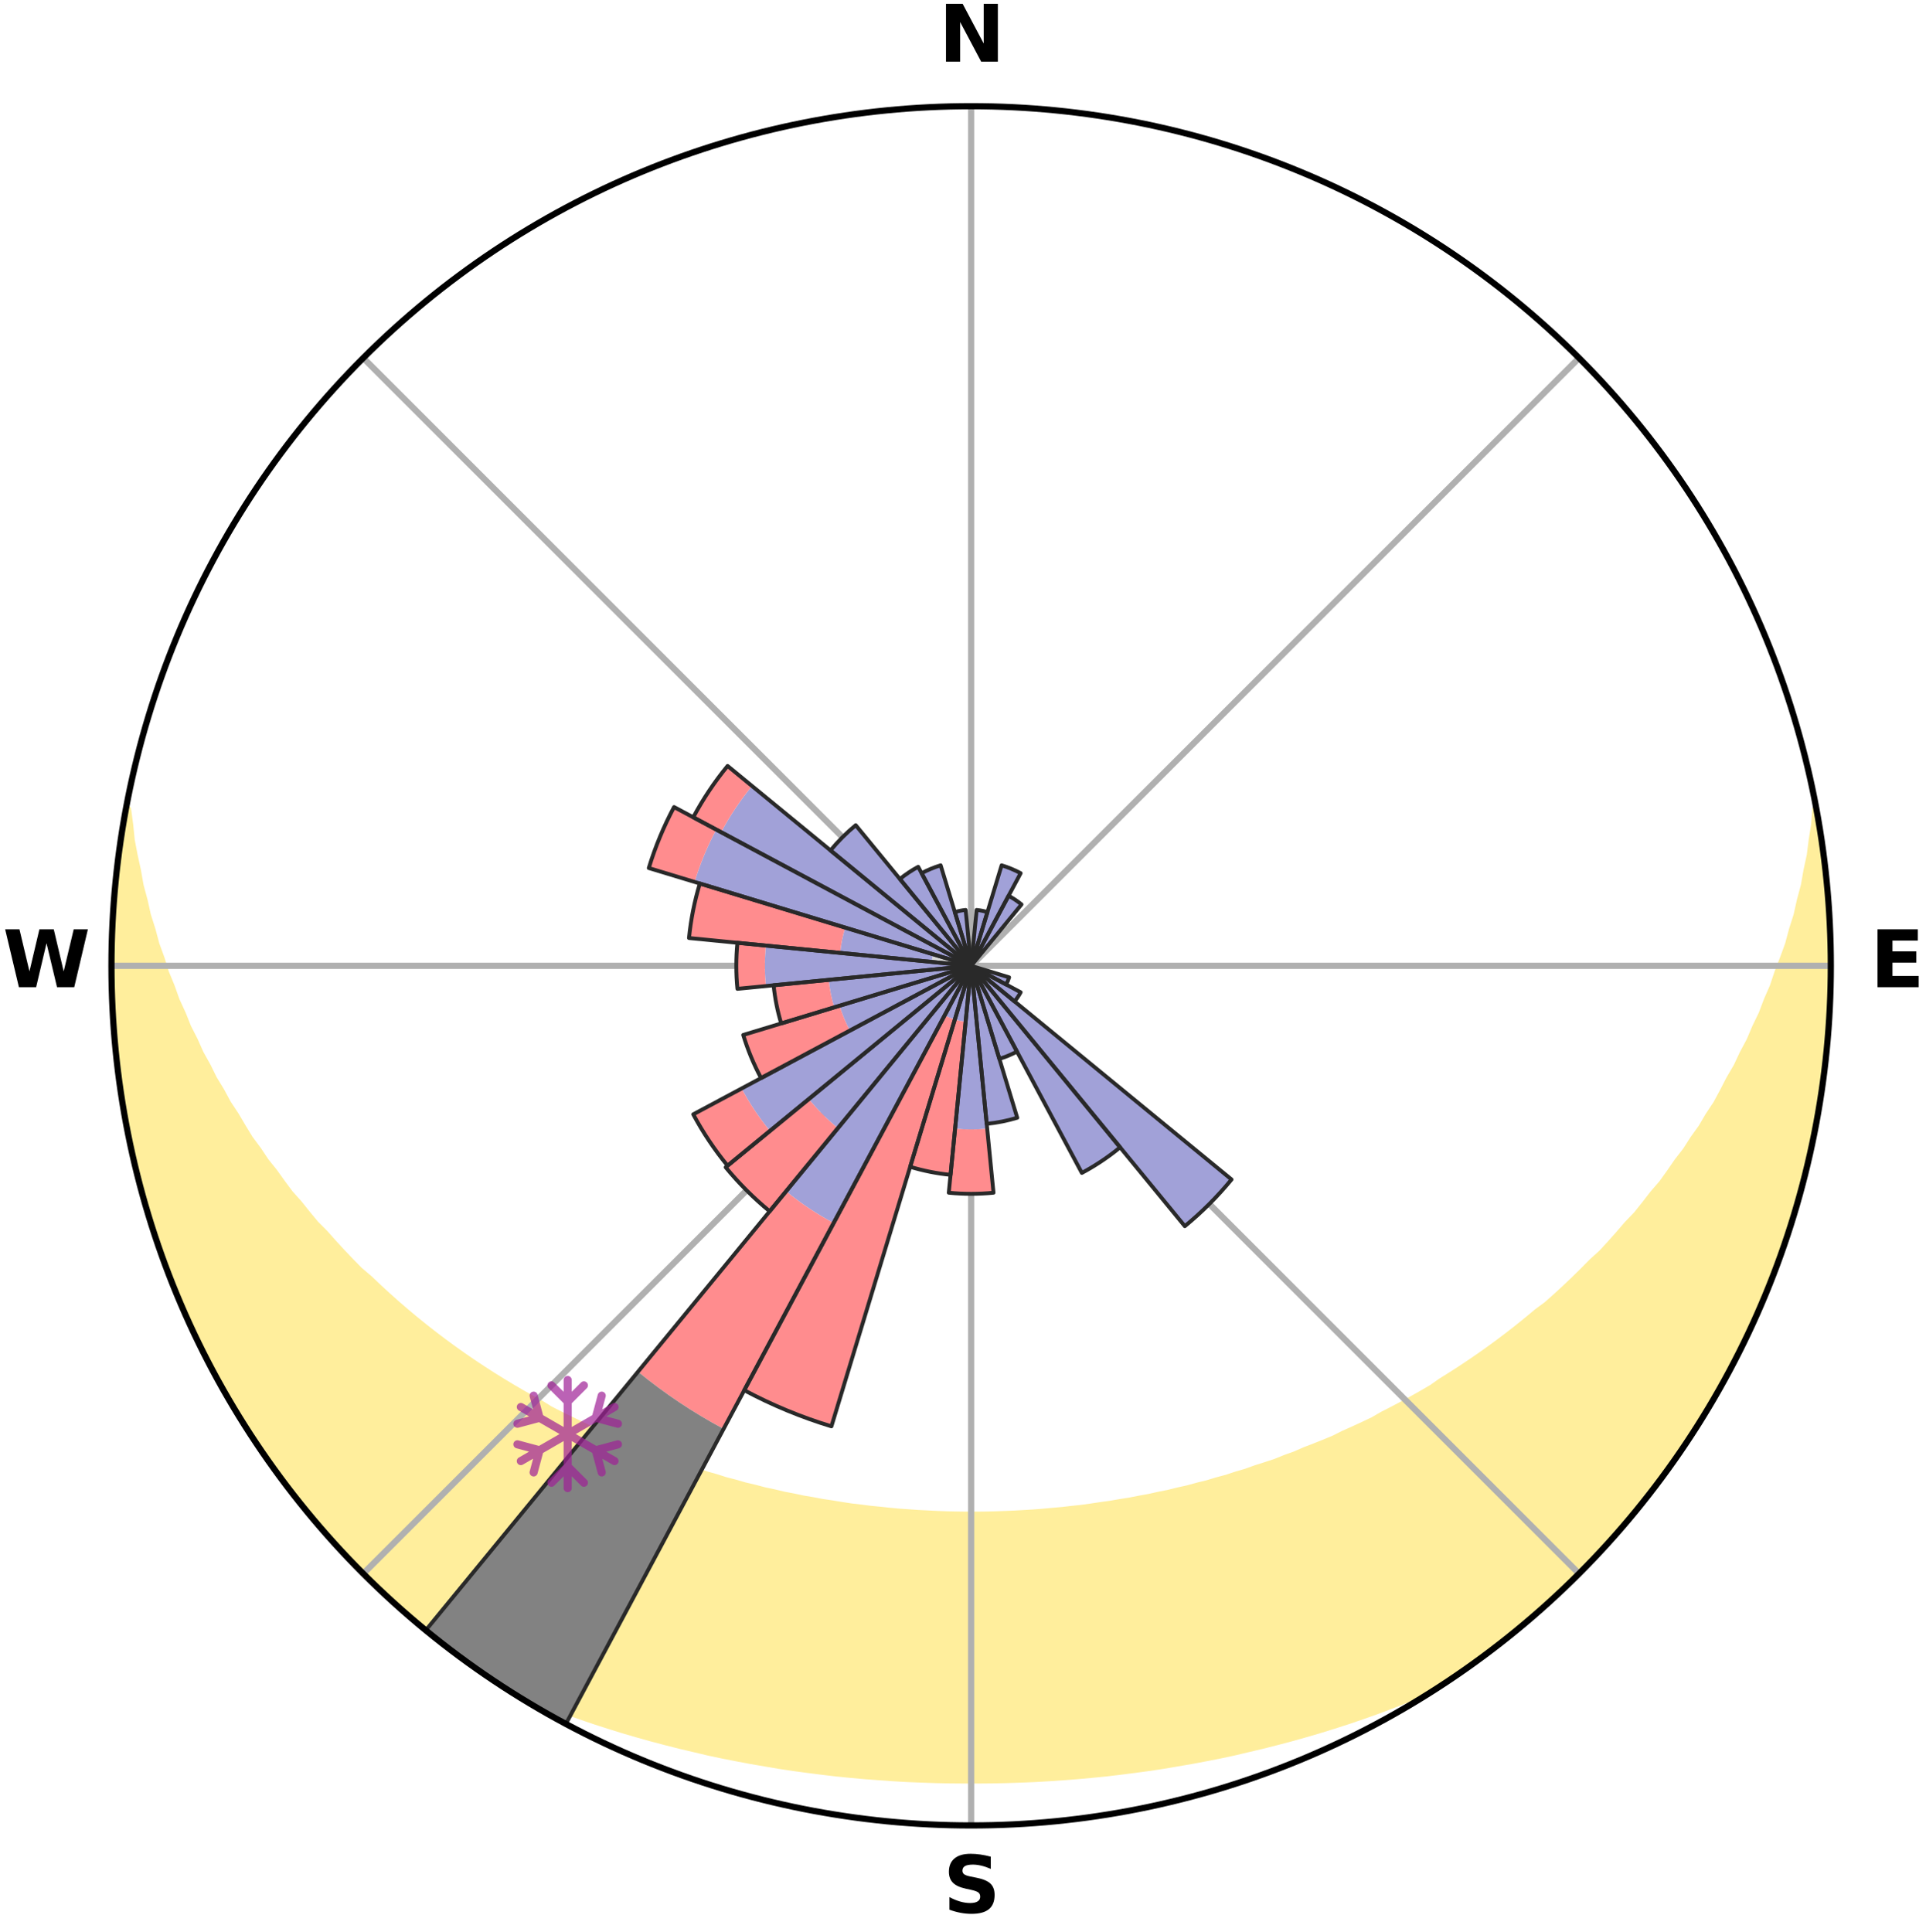 <?xml version="1.0" encoding="utf-8" standalone="no"?>
<!DOCTYPE svg PUBLIC "-//W3C//DTD SVG 1.1//EN"
  "http://www.w3.org/Graphics/SVG/1.1/DTD/svg11.dtd">
<svg xmlns:xlink="http://www.w3.org/1999/xlink" width="248.41pt" height="249.158pt" viewBox="0 0 248.41 249.158" xmlns="http://www.w3.org/2000/svg" version="1.1">
 <title>Ski Rose for Stryn Vinterski</title>
 <defs>
  <style type="text/css">*{stroke-linejoin: round; stroke-linecap: butt}</style>
 </defs>
 <g id="figure_1">
  <g id="patch_1">
   <path d="M 0 249.158 
L 248.41 249.158 
L 248.41 0 
L 0 0 
z
" style="fill: #ffffff"/>
  </g>
  <g id="axes_1">
   <g id="patch_2">
    <path d="M 236.135 124.579 
C 236.135 110.018 233.267 95.599 227.695 82.147 
C 222.122 68.695 213.955 56.471 203.659 46.175 
C 193.363 35.879 181.139 27.711 167.687 22.139 
C 154.235 16.567 139.815 13.699 125.255 13.699 
C 110.694 13.699 96.275 16.567 82.823 22.139 
C 69.371 27.711 57.147 35.879 46.851 46.175 
C 36.555 56.471 28.387 68.695 22.815 82.147 
C 17.243 95.599 14.375 110.018 14.375 124.579 
C 14.375 139.14 17.243 153.559 22.815 167.011 
C 28.387 180.463 36.555 192.687 46.851 202.983 
C 57.147 213.279 69.371 221.447 82.823 227.019 
C 96.275 232.591 110.694 235.459 125.255 235.459 
C 139.815 235.459 154.235 232.591 167.687 227.019 
C 181.139 221.447 193.363 213.279 203.659 202.983 
C 213.955 192.687 222.122 180.463 227.695 167.011 
C 233.267 153.559 236.135 139.14 236.135 124.579 
M 125.255 124.579 
C 125.255 124.579 125.255 124.579 125.255 124.579 
C 125.255 124.579 125.255 124.579 125.255 124.579 
C 125.255 124.579 125.255 124.579 125.255 124.579 
C 125.255 124.579 125.255 124.579 125.255 124.579 
C 125.255 124.579 125.255 124.579 125.255 124.579 
C 125.255 124.579 125.255 124.579 125.255 124.579 
C 125.255 124.579 125.255 124.579 125.255 124.579 
C 125.255 124.579 125.255 124.579 125.255 124.579 
C 125.255 124.579 125.255 124.579 125.255 124.579 
C 125.255 124.579 125.255 124.579 125.255 124.579 
C 125.255 124.579 125.255 124.579 125.255 124.579 
C 125.255 124.579 125.255 124.579 125.255 124.579 
C 125.255 124.579 125.255 124.579 125.255 124.579 
C 125.255 124.579 125.255 124.579 125.255 124.579 
C 125.255 124.579 125.255 124.579 125.255 124.579 
C 125.255 124.579 125.255 124.579 125.255 124.579 
z
" style="fill: #ffffff"/>
   </g>
   <g id="PolyCollection_1">
    <defs>
     <path id="me89a034186" d="M 234.238 -144.778 
L 234.238 -144.778 
L 234.095 -142.793 
L 233.776 -140.798 
L 233.531 -138.834 
L 233.106 -136.867 
L 232.767 -134.931 
L 232.249 -133 
L 231.827 -131.097 
L 231.227 -129.206 
L 230.73 -127.341 
L 230.055 -125.494 
L 229.346 -123.671 
L 228.745 -121.869 
L 227.97 -120.094 
L 227.306 -118.337 
L 226.469 -116.613 
L 225.746 -114.903 
L 224.853 -113.231 
L 224.074 -111.569 
L 223.128 -109.952 
L 222.297 -108.34 
L 221.441 -106.752 
L 220.422 -105.217 
L 219.519 -103.681 
L 218.457 -102.203 
L 217.51 -100.72 
L 216.409 -99.3 
L 215.422 -97.87 
L 214.415 -96.467 
L 213.26 -95.133 
L 212.218 -93.784 
L 211.159 -92.461 
L 209.959 -91.213 
L 208.869 -89.945 
L 207.764 -88.703 
L 206.645 -87.487 
L 205.395 -86.354 
L 204.251 -85.193 
L 203.095 -84.058 
L 201.928 -82.949 
L 200.75 -81.866 
L 199.561 -80.809 
L 198.258 -79.842 
L 197.054 -78.838 
L 195.841 -77.859 
L 194.621 -76.905 
L 193.393 -75.977 
L 192.159 -75.072 
L 190.919 -74.193 
L 189.674 -73.338 
L 188.424 -72.506 
L 187.17 -71.699 
L 185.912 -70.914 
L 184.729 -70.081 
L 183.462 -69.343 
L 182.192 -68.627 
L 180.921 -67.933 
L 179.648 -67.26 
L 178.374 -66.61 
L 177.162 -65.908 
L 175.884 -65.3 
L 174.606 -64.711 
L 173.328 -64.143 
L 172.104 -63.524 
L 170.825 -62.995 
L 169.546 -62.485 
L 168.269 -61.993 
L 167.037 -61.453 
L 165.76 -60.998 
L 164.525 -60.496 
L 163.25 -60.076 
L 161.977 -59.673 
L 160.739 -59.226 
L 159.468 -58.856 
L 158.229 -58.444 
L 156.961 -58.106 
L 155.72 -57.729 
L 154.456 -57.422 
L 153.215 -57.078 
L 151.953 -56.801 
L 150.712 -56.49 
L 149.454 -56.242 
L 148.214 -55.963 
L 146.959 -55.741 
L 145.719 -55.493 
L 144.468 -55.298 
L 143.228 -55.081 
L 141.981 -54.912 
L 140.741 -54.724 
L 139.502 -54.552 
L 138.258 -54.421 
L 137.019 -54.277 
L 135.778 -54.17 
L 134.54 -54.055 
L 133.301 -53.955 
L 132.062 -53.884 
L 130.824 -53.812 
L 129.586 -53.764 
L 128.349 -53.72 
L 127.111 -53.69 
L 125.874 -53.677 
L 124.636 -53.677 
L 123.399 -53.695 
L 122.161 -53.722 
L 120.924 -53.767 
L 119.687 -53.828 
L 118.448 -53.89 
L 117.211 -53.978 
L 115.971 -54.064 
L 114.734 -54.18 
L 113.496 -54.311 
L 112.254 -54.433 
L 111.016 -54.592 
L 109.771 -54.738 
L 108.533 -54.927 
L 107.295 -55.132 
L 106.047 -55.316 
L 104.808 -55.551 
L 103.557 -55.761 
L 102.317 -56.026 
L 101.063 -56.263 
L 99.824 -56.56 
L 98.566 -56.825 
L 97.326 -57.154 
L 96.065 -57.448 
L 94.826 -57.81 
L 93.562 -58.134 
L 92.324 -58.53 
L 91.057 -58.885 
L 89.82 -59.316 
L 88.55 -59.704 
L 87.279 -60.108 
L 86.044 -60.593 
L 84.771 -61.032 
L 83.539 -61.553 
L 82.265 -62.028 
L 80.989 -62.521 
L 79.763 -63.1 
L 78.487 -63.63 
L 77.211 -64.18 
L 75.993 -64.819 
L 74.719 -65.409 
L 73.445 -66.019 
L 72.172 -66.649 
L 70.899 -67.3 
L 69.699 -68.045 
L 68.432 -68.739 
L 67.167 -69.455 
L 65.904 -70.194 
L 64.644 -70.956 
L 63.388 -71.74 
L 62.136 -72.548 
L 60.888 -73.379 
L 59.644 -74.234 
L 58.407 -75.114 
L 57.175 -76.018 
L 55.949 -76.947 
L 54.731 -77.9 
L 53.52 -78.879 
L 52.318 -79.883 
L 51.124 -80.913 
L 49.94 -81.968 
L 48.766 -83.049 
L 47.603 -84.156 
L 46.336 -85.232 
L 45.194 -86.392 
L 44.066 -87.579 
L 42.951 -88.792 
L 41.85 -90.032 
L 40.64 -91.248 
L 39.568 -92.542 
L 38.513 -93.862 
L 37.345 -95.165 
L 36.324 -96.539 
L 35.321 -97.939 
L 34.204 -99.329 
L 33.24 -100.782 
L 32.161 -102.229 
L 31.239 -103.736 
L 30.339 -105.268 
L 29.324 -106.799 
L 28.471 -108.383 
L 27.503 -109.97 
L 26.7 -111.604 
L 25.783 -113.246 
L 25.034 -114.929 
L 24.171 -116.624 
L 23.479 -118.354 
L 22.676 -120.1 
L 22.045 -121.876 
L 21.304 -123.672 
L 20.738 -125.491 
L 20.065 -127.334 
L 19.568 -129.193 
L 18.969 -131.08 
L 18.547 -132.977 
L 18.028 -134.904 
L 17.687 -136.835 
L 17.258 -138.797 
L 16.881 -140.776 
L 16.683 -142.748 
L 16.415 -144.751 
L 16.297 -144.773 
L 16.297 -144.773 
L 16.001 -142.862 
L 15.619 -140.964 
L 15.39 -139.043 
L 15.115 -137.128 
L 14.952 -135.2 
L 14.824 -133.27 
L 14.609 -131.346 
L 14.548 -129.413 
L 14.439 -127.481 
L 14.445 -125.546 
L 14.484 -123.612 
L 14.435 -121.677 
L 14.541 -119.745 
L 14.597 -117.811 
L 14.769 -115.884 
L 14.973 -113.96 
L 15.091 -112.027 
L 15.361 -110.111 
L 15.664 -108.201 
L 15.912 -106.281 
L 16.278 -104.381 
L 16.677 -102.489 
L 17.018 -100.584 
L 17.479 -98.704 
L 17.972 -96.834 
L 18.496 -94.972 
L 19.051 -93.12 
L 19.527 -91.243 
L 20.145 -89.41 
L 20.811 -87.594 
L 21.49 -85.783 
L 22.093 -83.942 
L 22.832 -82.154 
L 23.615 -80.385 
L 24.414 -78.623 
L 25.242 -76.875 
L 26.099 -75.142 
L 26.986 -73.424 
L 27.815 -71.674 
L 28.761 -69.985 
L 29.735 -68.313 
L 30.742 -66.662 
L 31.772 -65.024 
L 32.83 -63.404 
L 33.916 -61.803 
L 35.032 -60.224 
L 36.173 -58.662 
L 37.34 -57.12 
L 38.539 -55.602 
L 39.76 -54.102 
L 40.942 -52.569 
L 42.218 -51.115 
L 43.529 -49.691 
L 44.857 -48.284 
L 46.222 -46.913 
L 47.541 -45.497 
L 48.962 -44.184 
L 50.357 -42.842 
L 51.815 -41.57 
L 53.268 -40.293 
L 54.734 -39.031 
L 56.245 -37.822 
L 57.764 -36.623 
L 59.308 -35.457 
L 60.872 -34.318 
L 62.452 -33.201 
L 64.093 -32.173 
L 65.877 -31.374 
L 67.671 -30.61 
L 69.469 -29.873 
L 71.275 -29.171 
L 73.085 -28.493 
L 74.901 -27.85 
L 76.718 -27.23 
L 78.542 -26.643 
L 80.365 -26.077 
L 82.193 -25.543 
L 84.02 -25.03 
L 85.851 -24.547 
L 87.681 -24.083 
L 89.514 -23.65 
L 91.339 -23.217 
L 93.172 -22.826 
L 95.007 -22.465 
L 96.84 -22.12 
L 98.676 -21.805 
L 100.506 -21.493 
L 102.34 -21.216 
L 104.175 -20.969 
L 106.009 -20.736 
L 107.841 -20.517 
L 109.676 -20.335 
L 111.509 -20.168 
L 113.343 -20.029 
L 115.175 -19.9 
L 117.008 -19.796 
L 118.841 -19.721 
L 120.674 -19.659 
L 122.506 -19.619 
L 124.339 -19.604 
L 126.171 -19.604 
L 128.003 -19.619 
L 129.836 -19.659 
L 131.668 -19.721 
L 133.501 -19.796 
L 135.334 -19.9 
L 137.167 -20.029 
L 139.001 -20.168 
L 140.834 -20.335 
L 142.669 -20.516 
L 144.501 -20.736 
L 146.335 -20.969 
L 148.17 -21.216 
L 150.004 -21.493 
L 151.834 -21.805 
L 153.669 -22.12 
L 155.502 -22.465 
L 157.338 -22.825 
L 159.17 -23.217 
L 160.996 -23.65 
L 162.829 -24.082 
L 164.659 -24.547 
L 166.49 -25.029 
L 168.317 -25.543 
L 170.145 -26.076 
L 171.968 -26.643 
L 173.792 -27.229 
L 175.609 -27.85 
L 177.426 -28.492 
L 179.234 -29.171 
L 181.042 -29.872 
L 182.839 -30.61 
L 184.634 -31.373 
L 186.417 -32.173 
L 188.056 -33.203 
L 189.641 -34.313 
L 191.204 -35.454 
L 192.737 -36.634 
L 194.274 -37.81 
L 195.783 -39.022 
L 197.254 -40.279 
L 198.694 -41.571 
L 200.136 -42.861 
L 201.548 -44.183 
L 202.923 -45.543 
L 204.339 -46.863 
L 205.648 -48.289 
L 206.983 -49.689 
L 208.247 -51.154 
L 209.552 -52.583 
L 210.79 -54.069 
L 211.963 -55.608 
L 213.208 -57.09 
L 214.318 -58.676 
L 215.477 -60.224 
L 216.625 -61.782 
L 217.639 -63.431 
L 218.707 -65.043 
L 219.756 -66.669 
L 220.761 -68.321 
L 221.737 -69.992 
L 222.685 -71.679 
L 223.596 -73.386 
L 224.476 -75.109 
L 225.324 -76.849 
L 226.14 -78.603 
L 226.918 -80.375 
L 227.667 -82.158 
L 228.384 -83.955 
L 229.068 -85.765 
L 229.706 -87.591 
L 230.322 -89.424 
L 230.904 -91.268 
L 231.565 -93.089 
L 232.081 -94.953 
L 232.544 -96.832 
L 232.991 -98.714 
L 233.405 -100.603 
L 233.901 -102.475 
L 234.247 -104.379 
L 234.533 -106.292 
L 234.81 -108.206 
L 235.172 -110.108 
L 235.381 -112.032 
L 235.555 -113.958 
L 235.788 -115.88 
L 235.893 -117.812 
L 235.965 -119.745 
L 236.002 -121.679 
L 236.127 -123.611 
L 236.066 -125.546 
L 236.001 -127.479 
L 236.024 -129.415 
L 235.892 -131.346 
L 235.726 -133.273 
L 235.616 -135.206 
L 235.383 -137.127 
L 235.117 -139.043 
L 234.818 -140.953 
L 234.604 -142.878 
L 234.238 -144.778 
z
" style="stroke: #ffee9c"/>
    </defs>
    <g clip-path="url(#p379bec8b5b)">
     <use xlink:href="#me89a034186" x="0" y="249.158" style="fill: #ffee9c; stroke: #ffee9c"/>
    </g>
   </g>
   <g id="matplotlib.axis_1">
    <g id="xtick_1">
     <g id="line2d_1">
      <path d="M 125.255 124.579 
L 125.255 13.699 
" clip-path="url(#p379bec8b5b)" style="fill: none; stroke: #b0b0b0; stroke-width: 0.8; stroke-linecap: square"/>
     </g>
     <g id="text_1">
      <!-- N -->
      <g transform="translate(121.07 7.958) scale(0.1 -0.1)">
       <defs>
        <path id="DejaVuSans-Bold-4e" d="M 588 4666 
L 1931 4666 
L 3628 1466 
L 3628 4666 
L 4769 4666 
L 4769 0 
L 3425 0 
L 1728 3200 
L 1728 0 
L 588 0 
L 588 4666 
z
" transform="scale(0.016)"/>
       </defs>
       <use xlink:href="#DejaVuSans-Bold-4e"/>
      </g>
     </g>
    </g>
    <g id="xtick_2">
     <g id="line2d_2">
      <path d="M 125.255 124.579 
L 203.659 46.175 
" clip-path="url(#p379bec8b5b)" style="fill: none; stroke: #b0b0b0; stroke-width: 0.8; stroke-linecap: square"/>
     </g>
    </g>
    <g id="xtick_3">
     <g id="line2d_3">
      <path d="M 125.255 124.579 
L 236.135 124.579 
" clip-path="url(#p379bec8b5b)" style="fill: none; stroke: #b0b0b0; stroke-width: 0.8; stroke-linecap: square"/>
     </g>
     <g id="text_2">
      <!-- E -->
      <g transform="translate(241.219 127.338) scale(0.1 -0.1)">
       <defs>
        <path id="DejaVuSans-Bold-45" d="M 588 4666 
L 3834 4666 
L 3834 3756 
L 1791 3756 
L 1791 2888 
L 3713 2888 
L 3713 1978 
L 1791 1978 
L 1791 909 
L 3903 909 
L 3903 0 
L 588 0 
L 588 4666 
z
" transform="scale(0.016)"/>
       </defs>
       <use xlink:href="#DejaVuSans-Bold-45"/>
      </g>
     </g>
    </g>
    <g id="xtick_4">
     <g id="line2d_4">
      <path d="M 125.255 124.579 
L 203.659 202.983 
" clip-path="url(#p379bec8b5b)" style="fill: none; stroke: #b0b0b0; stroke-width: 0.8; stroke-linecap: square"/>
     </g>
    </g>
    <g id="xtick_5">
     <g id="line2d_5">
      <path d="M 125.255 124.579 
L 125.255 235.459 
" clip-path="url(#p379bec8b5b)" style="fill: none; stroke: #b0b0b0; stroke-width: 0.8; stroke-linecap: square"/>
     </g>
     <g id="text_3">
      <!-- S -->
      <g transform="translate(121.654 246.718) scale(0.1 -0.1)">
       <defs>
        <path id="DejaVuSans-Bold-53" d="M 3834 4519 
L 3834 3531 
Q 3450 3703 3084 3790 
Q 2719 3878 2394 3878 
Q 1963 3878 1756 3759 
Q 1550 3641 1550 3391 
Q 1550 3203 1689 3098 
Q 1828 2994 2194 2919 
L 2706 2816 
Q 3484 2659 3812 2340 
Q 4141 2022 4141 1434 
Q 4141 663 3683 286 
Q 3225 -91 2284 -91 
Q 1841 -91 1394 -6 
Q 947 78 500 244 
L 500 1259 
Q 947 1022 1364 901 
Q 1781 781 2169 781 
Q 2563 781 2772 912 
Q 2981 1044 2981 1288 
Q 2981 1506 2839 1625 
Q 2697 1744 2272 1838 
L 1806 1941 
Q 1106 2091 782 2419 
Q 459 2747 459 3303 
Q 459 4000 909 4375 
Q 1359 4750 2203 4750 
Q 2588 4750 2994 4692 
Q 3400 4634 3834 4519 
z
" transform="scale(0.016)"/>
       </defs>
       <use xlink:href="#DejaVuSans-Bold-53"/>
      </g>
     </g>
    </g>
    <g id="xtick_6">
     <g id="line2d_6">
      <path d="M 125.255 124.579 
L 46.851 202.983 
" clip-path="url(#p379bec8b5b)" style="fill: none; stroke: #b0b0b0; stroke-width: 0.8; stroke-linecap: square"/>
     </g>
    </g>
    <g id="xtick_7">
     <g id="line2d_7">
      <path d="M 125.255 124.579 
L 14.375 124.579 
" clip-path="url(#p379bec8b5b)" style="fill: none; stroke: #b0b0b0; stroke-width: 0.8; stroke-linecap: square"/>
     </g>
     <g id="text_4">
      <!-- W -->
      <g transform="translate(0.36 127.338) scale(0.1 -0.1)">
       <defs>
        <path id="DejaVuSans-Bold-57" d="M 191 4666 
L 1344 4666 
L 2150 1275 
L 2950 4666 
L 4109 4666 
L 4909 1275 
L 5716 4666 
L 6859 4666 
L 5759 0 
L 4372 0 
L 3525 3547 
L 2688 0 
L 1300 0 
L 191 4666 
z
" transform="scale(0.016)"/>
       </defs>
       <use xlink:href="#DejaVuSans-Bold-57"/>
      </g>
     </g>
    </g>
    <g id="xtick_8">
     <g id="line2d_8">
      <path d="M 125.255 124.579 
L 46.851 46.175 
" clip-path="url(#p379bec8b5b)" style="fill: none; stroke: #b0b0b0; stroke-width: 0.8; stroke-linecap: square"/>
     </g>
    </g>
   </g>
   <g id="matplotlib.axis_2"/>
   <g id="patch_3">
    <path d="M 125.255 124.579 
C 125.255 124.579 125.255 124.579 125.255 124.579 
C 125.255 124.579 125.255 124.579 125.255 124.579 
L 125.255 124.579 
C 125.255 124.579 125.255 124.579 125.255 124.579 
C 125.255 124.579 125.255 124.579 125.255 124.579 
z
" clip-path="url(#p379bec8b5b)" style="fill: #d9d9d9"/>
   </g>
   <g id="patch_4">
    <path d="M 125.255 124.579 
C 125.255 124.579 125.255 124.579 125.255 124.579 
C 125.255 124.579 125.255 124.579 125.255 124.579 
L 125.255 124.579 
C 125.255 124.579 125.255 124.579 125.255 124.579 
C 125.255 124.579 125.255 124.579 125.255 124.579 
z
" clip-path="url(#p379bec8b5b)" style="fill: #d9d9d9"/>
   </g>
   <g id="patch_5">
    <path d="M 125.255 124.579 
C 125.255 124.579 125.255 124.579 125.255 124.579 
C 125.255 124.579 125.255 124.579 125.255 124.579 
L 125.255 124.579 
C 125.255 124.579 125.255 124.579 125.255 124.579 
C 125.255 124.579 125.255 124.579 125.255 124.579 
z
" clip-path="url(#p379bec8b5b)" style="fill: #d9d9d9"/>
   </g>
   <g id="patch_6">
    <path d="M 125.255 124.579 
C 125.255 124.579 125.255 124.579 125.255 124.579 
C 125.255 124.579 125.255 124.579 125.255 124.579 
L 125.255 124.579 
C 125.255 124.579 125.255 124.579 125.255 124.579 
C 125.255 124.579 125.255 124.579 125.255 124.579 
z
" clip-path="url(#p379bec8b5b)" style="fill: #d9d9d9"/>
   </g>
   <g id="patch_7">
    <path d="M 125.255 124.579 
C 125.255 124.579 125.255 124.579 125.255 124.579 
C 125.255 124.579 125.255 124.579 125.255 124.579 
L 125.255 124.579 
C 125.255 124.579 125.255 124.579 125.255 124.579 
C 125.255 124.579 125.255 124.579 125.255 124.579 
z
" clip-path="url(#p379bec8b5b)" style="fill: #d9d9d9"/>
   </g>
   <g id="patch_8">
    <path d="M 125.255 124.579 
C 125.255 124.579 125.255 124.579 125.255 124.579 
C 125.255 124.579 125.255 124.579 125.255 124.579 
L 125.255 124.579 
C 125.255 124.579 125.255 124.579 125.255 124.579 
C 125.255 124.579 125.255 124.579 125.255 124.579 
z
" clip-path="url(#p379bec8b5b)" style="fill: #d9d9d9"/>
   </g>
   <g id="patch_9">
    <path d="M 125.255 124.579 
C 125.255 124.579 125.255 124.579 125.255 124.579 
C 125.255 124.579 125.255 124.579 125.255 124.579 
L 125.255 124.579 
C 125.255 124.579 125.255 124.579 125.255 124.579 
C 125.255 124.579 125.255 124.579 125.255 124.579 
z
" clip-path="url(#p379bec8b5b)" style="fill: #d9d9d9"/>
   </g>
   <g id="patch_10">
    <path d="M 125.255 124.579 
C 125.255 124.579 125.255 124.579 125.255 124.579 
C 125.255 124.579 125.255 124.579 125.255 124.579 
L 125.255 124.579 
C 125.255 124.579 125.255 124.579 125.255 124.579 
C 125.255 124.579 125.255 124.579 125.255 124.579 
z
" clip-path="url(#p379bec8b5b)" style="fill: #d9d9d9"/>
   </g>
   <g id="patch_11">
    <path d="M 125.255 124.579 
C 125.255 124.579 125.255 124.579 125.255 124.579 
C 125.255 124.579 125.255 124.579 125.255 124.579 
L 125.255 124.579 
C 125.255 124.579 125.255 124.579 125.255 124.579 
C 125.255 124.579 125.255 124.579 125.255 124.579 
z
" clip-path="url(#p379bec8b5b)" style="fill: #d9d9d9"/>
   </g>
   <g id="patch_12">
    <path d="M 125.255 124.579 
C 125.255 124.579 125.255 124.579 125.255 124.579 
C 125.255 124.579 125.255 124.579 125.255 124.579 
L 125.255 124.579 
C 125.255 124.579 125.255 124.579 125.255 124.579 
C 125.255 124.579 125.255 124.579 125.255 124.579 
z
" clip-path="url(#p379bec8b5b)" style="fill: #d9d9d9"/>
   </g>
   <g id="patch_13">
    <path d="M 125.255 124.579 
C 125.255 124.579 125.255 124.579 125.255 124.579 
C 125.255 124.579 125.255 124.579 125.255 124.579 
L 125.255 124.579 
C 125.255 124.579 125.255 124.579 125.255 124.579 
C 125.255 124.579 125.255 124.579 125.255 124.579 
z
" clip-path="url(#p379bec8b5b)" style="fill: #d9d9d9"/>
   </g>
   <g id="patch_14">
    <path d="M 125.255 124.579 
C 125.255 124.579 125.255 124.579 125.255 124.579 
C 125.255 124.579 125.255 124.579 125.255 124.579 
L 125.255 124.579 
C 125.255 124.579 125.255 124.579 125.255 124.579 
C 125.255 124.579 125.255 124.579 125.255 124.579 
z
" clip-path="url(#p379bec8b5b)" style="fill: #d9d9d9"/>
   </g>
   <g id="patch_15">
    <path d="M 125.255 124.579 
C 125.255 124.579 125.255 124.579 125.255 124.579 
C 125.255 124.579 125.255 124.579 125.255 124.579 
L 125.255 124.579 
C 125.255 124.579 125.255 124.579 125.255 124.579 
C 125.255 124.579 125.255 124.579 125.255 124.579 
z
" clip-path="url(#p379bec8b5b)" style="fill: #d9d9d9"/>
   </g>
   <g id="patch_16">
    <path d="M 125.255 124.579 
C 125.255 124.579 125.255 124.579 125.255 124.579 
C 125.255 124.579 125.255 124.579 125.255 124.579 
L 125.255 124.579 
C 125.255 124.579 125.255 124.579 125.255 124.579 
C 125.255 124.579 125.255 124.579 125.255 124.579 
z
" clip-path="url(#p379bec8b5b)" style="fill: #d9d9d9"/>
   </g>
   <g id="patch_17">
    <path d="M 125.255 124.579 
C 125.255 124.579 125.255 124.579 125.255 124.579 
C 125.255 124.579 125.255 124.579 125.255 124.579 
L 125.255 124.579 
C 125.255 124.579 125.255 124.579 125.255 124.579 
C 125.255 124.579 125.255 124.579 125.255 124.579 
z
" clip-path="url(#p379bec8b5b)" style="fill: #d9d9d9"/>
   </g>
   <g id="patch_18">
    <path d="M 125.255 124.579 
C 125.255 124.579 125.255 124.579 125.255 124.579 
C 125.255 124.579 125.255 124.579 125.255 124.579 
L 125.255 124.579 
C 125.255 124.579 125.255 124.579 125.255 124.579 
C 125.255 124.579 125.255 124.579 125.255 124.579 
z
" clip-path="url(#p379bec8b5b)" style="fill: #d9d9d9"/>
   </g>
   <g id="patch_19">
    <path d="M 125.255 124.579 
C 125.255 124.579 125.255 124.579 125.255 124.579 
C 125.255 124.579 125.255 124.579 125.255 124.579 
L 125.255 124.579 
C 125.255 124.579 125.255 124.579 125.255 124.579 
C 125.255 124.579 125.255 124.579 125.255 124.579 
z
" clip-path="url(#p379bec8b5b)" style="fill: #d9d9d9"/>
   </g>
   <g id="patch_20">
    <path d="M 125.255 124.579 
C 125.255 124.579 125.255 124.579 125.255 124.579 
C 125.255 124.579 125.255 124.579 125.255 124.579 
L 125.255 124.579 
C 125.255 124.579 125.255 124.579 125.255 124.579 
C 125.255 124.579 125.255 124.579 125.255 124.579 
z
" clip-path="url(#p379bec8b5b)" style="fill: #d9d9d9"/>
   </g>
   <g id="patch_21">
    <path d="M 125.255 124.579 
C 125.255 124.579 125.255 124.579 125.255 124.579 
C 125.255 124.579 125.255 124.579 125.255 124.579 
L 125.255 124.579 
C 125.255 124.579 125.255 124.579 125.255 124.579 
C 125.255 124.579 125.255 124.579 125.255 124.579 
z
" clip-path="url(#p379bec8b5b)" style="fill: #d9d9d9"/>
   </g>
   <g id="patch_22">
    <path d="M 125.255 124.579 
C 125.255 124.579 125.255 124.579 125.255 124.579 
C 125.255 124.579 125.255 124.579 125.255 124.579 
L 125.255 124.579 
C 125.255 124.579 125.255 124.579 125.255 124.579 
C 125.255 124.579 125.255 124.579 125.255 124.579 
z
" clip-path="url(#p379bec8b5b)" style="fill: #d9d9d9"/>
   </g>
   <g id="patch_23">
    <path d="M 125.255 124.579 
C 125.255 124.579 125.255 124.579 125.255 124.579 
C 125.255 124.579 125.255 124.579 125.255 124.579 
L 125.255 124.579 
C 125.255 124.579 125.255 124.579 125.255 124.579 
C 125.255 124.579 125.255 124.579 125.255 124.579 
z
" clip-path="url(#p379bec8b5b)" style="fill: #d9d9d9"/>
   </g>
   <g id="patch_24">
    <path d="M 125.255 124.579 
C 125.255 124.579 125.255 124.579 125.255 124.579 
C 125.255 124.579 125.255 124.579 125.255 124.579 
L 125.255 124.579 
C 125.255 124.579 125.255 124.579 125.255 124.579 
C 125.255 124.579 125.255 124.579 125.255 124.579 
z
" clip-path="url(#p379bec8b5b)" style="fill: #d9d9d9"/>
   </g>
   <g id="patch_25">
    <path d="M 125.255 124.579 
C 125.255 124.579 125.255 124.579 125.255 124.579 
C 125.255 124.579 125.255 124.579 125.255 124.579 
L 125.255 124.579 
C 125.255 124.579 125.255 124.579 125.255 124.579 
C 125.255 124.579 125.255 124.579 125.255 124.579 
z
" clip-path="url(#p379bec8b5b)" style="fill: #d9d9d9"/>
   </g>
   <g id="patch_26">
    <path d="M 125.255 124.579 
C 125.255 124.579 125.255 124.579 125.255 124.579 
C 125.255 124.579 125.255 124.579 125.255 124.579 
L 125.255 124.579 
C 125.255 124.579 125.255 124.579 125.255 124.579 
C 125.255 124.579 125.255 124.579 125.255 124.579 
z
" clip-path="url(#p379bec8b5b)" style="fill: #d9d9d9"/>
   </g>
   <g id="patch_27">
    <path d="M 125.255 124.579 
C 125.255 124.579 125.255 124.579 125.255 124.579 
C 125.255 124.579 125.255 124.579 125.255 124.579 
L 125.255 124.579 
C 125.255 124.579 125.255 124.579 125.255 124.579 
C 125.255 124.579 125.255 124.579 125.255 124.579 
z
" clip-path="url(#p379bec8b5b)" style="fill: #d9d9d9"/>
   </g>
   <g id="patch_28">
    <path d="M 125.255 124.579 
C 125.255 124.579 125.255 124.579 125.255 124.579 
C 125.255 124.579 125.255 124.579 125.255 124.579 
L 120.355 123.093 
C 120.307 123.253 120.266 123.416 120.233 123.58 
C 120.201 123.745 120.176 123.91 120.16 124.077 
z
" clip-path="url(#p379bec8b5b)" style="fill: #d9d9d9"/>
   </g>
   <g id="patch_29">
    <path d="M 125.255 124.579 
C 125.255 124.579 125.255 124.579 125.255 124.579 
C 125.255 124.579 125.255 124.579 125.255 124.579 
L 125.255 124.579 
C 125.255 124.579 125.255 124.579 125.255 124.579 
C 125.255 124.579 125.255 124.579 125.255 124.579 
z
" clip-path="url(#p379bec8b5b)" style="fill: #d9d9d9"/>
   </g>
   <g id="patch_30">
    <path d="M 125.255 124.579 
C 125.255 124.579 125.255 124.579 125.255 124.579 
C 125.255 124.579 125.255 124.579 125.255 124.579 
L 125.255 124.579 
C 125.255 124.579 125.255 124.579 125.255 124.579 
C 125.255 124.579 125.255 124.579 125.255 124.579 
z
" clip-path="url(#p379bec8b5b)" style="fill: #d9d9d9"/>
   </g>
   <g id="patch_31">
    <path d="M 125.255 124.579 
C 125.255 124.579 125.255 124.579 125.255 124.579 
C 125.255 124.579 125.255 124.579 125.255 124.579 
L 125.255 124.579 
C 125.255 124.579 125.255 124.579 125.255 124.579 
C 125.255 124.579 125.255 124.579 125.255 124.579 
z
" clip-path="url(#p379bec8b5b)" style="fill: #d9d9d9"/>
   </g>
   <g id="patch_32">
    <path d="M 125.255 124.579 
C 125.255 124.579 125.255 124.579 125.255 124.579 
C 125.255 124.579 125.255 124.579 125.255 124.579 
L 125.255 124.579 
C 125.255 124.579 125.255 124.579 125.255 124.579 
C 125.255 124.579 125.255 124.579 125.255 124.579 
z
" clip-path="url(#p379bec8b5b)" style="fill: #d9d9d9"/>
   </g>
   <g id="patch_33">
    <path d="M 125.255 124.579 
C 125.255 124.579 125.255 124.579 125.255 124.579 
C 125.255 124.579 125.255 124.579 125.255 124.579 
L 125.255 124.579 
C 125.255 124.579 125.255 124.579 125.255 124.579 
C 125.255 124.579 125.255 124.579 125.255 124.579 
z
" clip-path="url(#p379bec8b5b)" style="fill: #d9d9d9"/>
   </g>
   <g id="patch_34">
    <path d="M 125.255 124.579 
C 125.255 124.579 125.255 124.579 125.255 124.579 
C 125.255 124.579 125.255 124.579 125.255 124.579 
L 125.255 124.579 
C 125.255 124.579 125.255 124.579 125.255 124.579 
C 125.255 124.579 125.255 124.579 125.255 124.579 
z
" clip-path="url(#p379bec8b5b)" style="fill: #d9d9d9"/>
   </g>
   <g id="patch_35">
    <path d="M 125.255 124.579 
C 125.255 124.579 125.255 124.579 125.255 124.579 
C 125.255 124.579 125.255 124.579 125.255 124.579 
L 125.255 124.579 
C 125.255 124.579 125.255 124.579 125.255 124.579 
C 125.255 124.579 125.255 124.579 125.255 124.579 
z
" clip-path="url(#p379bec8b5b)" style="fill: #a1a1d8"/>
   </g>
   <g id="patch_36">
    <path d="M 125.255 124.579 
C 125.255 124.579 125.255 124.579 125.255 124.579 
C 125.255 124.579 125.255 124.579 125.255 124.579 
L 127.357 117.65 
C 127.13 117.581 126.9 117.524 126.667 117.477 
C 126.435 117.431 126.2 117.396 125.965 117.373 
z
" clip-path="url(#p379bec8b5b)" style="fill: #a1a1d8"/>
   </g>
   <g id="patch_37">
    <path d="M 125.255 124.579 
C 125.255 124.579 125.255 124.579 125.255 124.579 
C 125.255 124.579 125.255 124.579 125.255 124.579 
L 131.64 112.632 
C 131.249 112.423 130.848 112.234 130.439 112.064 
C 130.029 111.894 129.611 111.745 129.187 111.616 
z
" clip-path="url(#p379bec8b5b)" style="fill: #a1a1d8"/>
   </g>
   <g id="patch_38">
    <path d="M 125.255 124.579 
C 125.255 124.579 125.255 124.579 125.255 124.579 
C 125.255 124.579 125.255 124.579 125.255 124.579 
L 131.751 116.663 
C 131.492 116.451 131.223 116.251 130.944 116.065 
C 130.665 115.879 130.378 115.706 130.082 115.548 
z
" clip-path="url(#p379bec8b5b)" style="fill: #a1a1d8"/>
   </g>
   <g id="patch_39">
    <path d="M 125.255 124.579 
C 125.255 124.579 125.255 124.579 125.255 124.579 
C 125.255 124.579 125.255 124.579 125.255 124.579 
L 125.255 124.579 
C 125.255 124.579 125.255 124.579 125.255 124.579 
C 125.255 124.579 125.255 124.579 125.255 124.579 
z
" clip-path="url(#p379bec8b5b)" style="fill: #a1a1d8"/>
   </g>
   <g id="patch_40">
    <path d="M 125.255 124.579 
C 125.255 124.579 125.255 124.579 125.255 124.579 
C 125.255 124.579 125.255 124.579 125.255 124.579 
L 125.255 124.579 
C 125.255 124.579 125.255 124.579 125.255 124.579 
C 125.255 124.579 125.255 124.579 125.255 124.579 
z
" clip-path="url(#p379bec8b5b)" style="fill: #a1a1d8"/>
   </g>
   <g id="patch_41">
    <path d="M 125.255 124.579 
C 125.255 124.579 125.255 124.579 125.255 124.579 
C 125.255 124.579 125.255 124.579 125.255 124.579 
L 125.255 124.579 
C 125.255 124.579 125.255 124.579 125.255 124.579 
C 125.255 124.579 125.255 124.579 125.255 124.579 
z
" clip-path="url(#p379bec8b5b)" style="fill: #a1a1d8"/>
   </g>
   <g id="patch_42">
    <path d="M 125.255 124.579 
C 125.255 124.579 125.255 124.579 125.255 124.579 
C 125.255 124.579 125.255 124.579 125.255 124.579 
L 125.255 124.579 
C 125.255 124.579 125.255 124.579 125.255 124.579 
C 125.255 124.579 125.255 124.579 125.255 124.579 
z
" clip-path="url(#p379bec8b5b)" style="fill: #a1a1d8"/>
   </g>
   <g id="patch_43">
    <path d="M 125.255 124.579 
C 125.255 124.579 125.255 124.579 125.255 124.579 
C 125.255 124.579 125.255 124.579 125.255 124.579 
L 125.255 124.579 
C 125.255 124.579 125.255 124.579 125.255 124.579 
C 125.255 124.579 125.255 124.579 125.255 124.579 
z
" clip-path="url(#p379bec8b5b)" style="fill: #a1a1d8"/>
   </g>
   <g id="patch_44">
    <path d="M 125.255 124.579 
C 125.255 124.579 125.255 124.579 125.255 124.579 
C 125.255 124.579 125.255 124.579 125.255 124.579 
L 125.255 124.579 
C 125.255 124.579 125.255 124.579 125.255 124.579 
C 125.255 124.579 125.255 124.579 125.255 124.579 
z
" clip-path="url(#p379bec8b5b)" style="fill: #a1a1d8"/>
   </g>
   <g id="patch_45">
    <path d="M 125.255 124.579 
C 125.255 124.579 125.255 124.579 125.255 124.579 
C 125.255 124.579 125.255 124.579 125.255 124.579 
L 129.77 126.993 
C 129.849 126.845 129.921 126.693 129.985 126.538 
C 130.049 126.384 130.106 126.226 130.154 126.065 
z
" clip-path="url(#p379bec8b5b)" style="fill: #a1a1d8"/>
   </g>
   <g id="patch_46">
    <path d="M 125.255 124.579 
C 125.255 124.579 125.255 124.579 125.255 124.579 
C 125.255 124.579 125.255 124.579 125.255 124.579 
L 130.852 129.173 
C 131.002 128.989 131.144 128.799 131.275 128.602 
C 131.407 128.405 131.529 128.201 131.641 127.992 
z
" clip-path="url(#p379bec8b5b)" style="fill: #a1a1d8"/>
   </g>
   <g id="patch_47">
    <path d="M 125.255 124.579 
C 125.255 124.579 125.255 124.579 125.255 124.579 
C 125.255 124.579 125.255 124.579 125.255 124.579 
L 152.816 158.162 
C 153.915 157.26 154.969 156.304 155.975 155.299 
C 156.98 154.293 157.936 153.239 158.838 152.14 
z
" clip-path="url(#p379bec8b5b)" style="fill: #a1a1d8"/>
   </g>
   <g id="patch_48">
    <path d="M 125.255 124.579 
C 125.255 124.579 125.255 124.579 125.255 124.579 
C 125.255 124.579 125.255 124.579 125.255 124.579 
L 139.534 151.293 
C 140.408 150.825 141.259 150.315 142.083 149.764 
C 142.907 149.214 143.704 148.623 144.471 147.994 
z
" clip-path="url(#p379bec8b5b)" style="fill: #a1a1d8"/>
   </g>
   <g id="patch_49">
    <path d="M 125.255 124.579 
C 125.255 124.579 125.255 124.579 125.255 124.579 
C 125.255 124.579 125.255 124.579 125.255 124.579 
L 128.895 136.58 
C 129.288 136.461 129.675 136.323 130.054 136.166 
C 130.433 136.009 130.805 135.833 131.167 135.639 
z
" clip-path="url(#p379bec8b5b)" style="fill: #a1a1d8"/>
   </g>
   <g id="patch_50">
    <path d="M 125.255 124.579 
C 125.255 124.579 125.255 124.579 125.255 124.579 
C 125.255 124.579 125.255 124.579 125.255 124.579 
L 127.262 144.96 
C 127.929 144.895 128.593 144.796 129.25 144.665 
C 129.908 144.535 130.558 144.372 131.2 144.177 
z
" clip-path="url(#p379bec8b5b)" style="fill: #a1a1d8"/>
   </g>
   <g id="patch_51">
    <path d="M 125.255 124.579 
C 125.255 124.579 125.255 124.579 125.255 124.579 
C 125.255 124.579 125.255 124.579 125.255 124.579 
L 123.186 145.588 
C 123.873 145.655 124.564 145.689 125.255 145.689 
C 125.946 145.689 126.636 145.655 127.324 145.588 
z
" clip-path="url(#p379bec8b5b)" style="fill: #a1a1d8"/>
   </g>
   <g id="patch_52">
    <path d="M 125.255 124.579 
C 125.255 124.579 125.255 124.579 125.255 124.579 
C 125.255 124.579 125.255 124.579 125.255 124.579 
L 123.153 131.508 
C 123.38 131.577 123.61 131.634 123.842 131.681 
C 124.075 131.727 124.309 131.762 124.545 131.785 
z
" clip-path="url(#p379bec8b5b)" style="fill: #a1a1d8"/>
   </g>
   <g id="patch_53">
    <path d="M 125.255 124.579 
C 125.255 124.579 125.255 124.579 125.255 124.579 
C 125.255 124.579 125.255 124.579 125.255 124.579 
L 121.842 130.965 
C 122.051 131.077 122.265 131.178 122.484 131.269 
C 122.703 131.359 122.926 131.439 123.153 131.508 
z
" clip-path="url(#p379bec8b5b)" style="fill: #a1a1d8"/>
   </g>
   <g id="patch_54">
    <path d="M 125.255 124.579 
C 125.255 124.579 125.255 124.579 125.255 124.579 
C 125.255 124.579 125.255 124.579 125.255 124.579 
L 101.387 153.663 
C 102.338 154.444 103.328 155.178 104.352 155.862 
C 105.376 156.546 106.433 157.18 107.519 157.76 
z
" clip-path="url(#p379bec8b5b)" style="fill: #a1a1d8"/>
   </g>
   <g id="patch_55">
    <path d="M 125.255 124.579 
C 125.255 124.579 125.255 124.579 125.255 124.579 
C 125.255 124.579 125.255 124.579 125.255 124.579 
L 104.312 141.766 
C 104.875 142.452 105.471 143.109 106.098 143.736 
C 106.725 144.363 107.382 144.959 108.068 145.522 
z
" clip-path="url(#p379bec8b5b)" style="fill: #a1a1d8"/>
   </g>
   <g id="patch_56">
    <path d="M 125.255 124.579 
C 125.255 124.579 125.255 124.579 125.255 124.579 
C 125.255 124.579 125.255 124.579 125.255 124.579 
L 95.645 140.406 
C 96.163 141.375 96.729 142.318 97.339 143.232 
C 97.95 144.145 98.605 145.029 99.302 145.878 
z
" clip-path="url(#p379bec8b5b)" style="fill: #a1a1d8"/>
   </g>
   <g id="patch_57">
    <path d="M 125.255 124.579 
C 125.255 124.579 125.255 124.579 125.255 124.579 
C 125.255 124.579 125.255 124.579 125.255 124.579 
L 108.282 129.728 
C 108.451 130.283 108.647 130.83 108.869 131.366 
C 109.091 131.903 109.339 132.428 109.613 132.94 
z
" clip-path="url(#p379bec8b5b)" style="fill: #a1a1d8"/>
   </g>
   <g id="patch_58">
    <path d="M 125.255 124.579 
C 125.255 124.579 125.255 124.579 125.255 124.579 
C 125.255 124.579 125.255 124.579 125.255 124.579 
L 106.883 126.388 
C 106.943 126.99 107.031 127.588 107.149 128.18 
C 107.267 128.773 107.414 129.36 107.589 129.938 
z
" clip-path="url(#p379bec8b5b)" style="fill: #a1a1d8"/>
   </g>
   <g id="patch_59">
    <path d="M 125.255 124.579 
C 125.255 124.579 125.255 124.579 125.255 124.579 
C 125.255 124.579 125.255 124.579 125.255 124.579 
L 98.779 121.971 
C 98.693 122.838 98.651 123.708 98.651 124.579 
C 98.651 125.45 98.693 126.32 98.779 127.187 
z
" clip-path="url(#p379bec8b5b)" style="fill: #a1a1d8"/>
   </g>
   <g id="patch_60">
    <path d="M 120.16 124.077 
C 120.176 123.91 120.201 123.745 120.233 123.58 
C 120.266 123.416 120.307 123.253 120.355 123.093 
L 109.005 119.65 
C 108.844 120.182 108.709 120.721 108.6 121.266 
C 108.492 121.811 108.41 122.361 108.356 122.915 
z
" clip-path="url(#p379bec8b5b)" style="fill: #a1a1d8"/>
   </g>
   <g id="patch_61">
    <path d="M 125.255 124.579 
C 125.255 124.579 125.255 124.579 125.255 124.579 
C 125.255 124.579 125.255 124.579 125.255 124.579 
L 92.382 107.008 
C 91.807 108.084 91.285 109.188 90.818 110.315 
C 90.351 111.442 89.94 112.592 89.586 113.759 
z
" clip-path="url(#p379bec8b5b)" style="fill: #a1a1d8"/>
   </g>
   <g id="patch_62">
    <path d="M 125.255 124.579 
C 125.255 124.579 125.255 124.579 125.255 124.579 
C 125.255 124.579 125.255 124.579 125.255 124.579 
L 96.991 101.383 
C 96.231 102.308 95.518 103.27 94.853 104.265 
C 94.188 105.26 93.573 106.288 93.008 107.343 
z
" clip-path="url(#p379bec8b5b)" style="fill: #a1a1d8"/>
   </g>
   <g id="patch_63">
    <path d="M 125.255 124.579 
C 125.255 124.579 125.255 124.579 125.255 124.579 
C 125.255 124.579 125.255 124.579 125.255 124.579 
L 110.37 106.442 
C 109.777 106.929 109.207 107.445 108.664 107.988 
C 108.121 108.532 107.605 109.101 107.118 109.695 
z
" clip-path="url(#p379bec8b5b)" style="fill: #a1a1d8"/>
   </g>
   <g id="patch_64">
    <path d="M 125.255 124.579 
C 125.255 124.579 125.255 124.579 125.255 124.579 
C 125.255 124.579 125.255 124.579 125.255 124.579 
L 118.428 111.808 
C 118.01 112.031 117.604 112.275 117.209 112.538 
C 116.815 112.802 116.434 113.084 116.068 113.385 
z
" clip-path="url(#p379bec8b5b)" style="fill: #a1a1d8"/>
   </g>
   <g id="patch_65">
    <path d="M 125.255 124.579 
C 125.255 124.579 125.255 124.579 125.255 124.579 
C 125.255 124.579 125.255 124.579 125.255 124.579 
L 121.323 111.616 
C 120.898 111.745 120.481 111.894 120.071 112.064 
C 119.661 112.234 119.26 112.423 118.869 112.632 
z
" clip-path="url(#p379bec8b5b)" style="fill: #a1a1d8"/>
   </g>
   <g id="patch_66">
    <path d="M 125.255 124.579 
C 125.255 124.579 125.255 124.579 125.255 124.579 
C 125.255 124.579 125.255 124.579 125.255 124.579 
L 124.545 117.373 
C 124.309 117.396 124.075 117.431 123.842 117.477 
C 123.61 117.524 123.38 117.581 123.153 117.65 
z
" clip-path="url(#p379bec8b5b)" style="fill: #a1a1d8"/>
   </g>
   <g id="patch_67">
    <path d="M 125.255 124.579 
C 125.255 124.579 125.255 124.579 125.255 124.579 
C 125.255 124.579 125.255 124.579 125.255 124.579 
L 125.255 124.579 
C 125.255 124.579 125.255 124.579 125.255 124.579 
C 125.255 124.579 125.255 124.579 125.255 124.579 
z
" clip-path="url(#p379bec8b5b)" style="fill: #ff8c8e"/>
   </g>
   <g id="patch_68">
    <path d="M 125.965 117.373 
C 126.2 117.396 126.435 117.431 126.667 117.477 
C 126.9 117.524 127.13 117.581 127.357 117.65 
L 127.357 117.65 
C 127.13 117.581 126.9 117.524 126.667 117.477 
C 126.435 117.431 126.2 117.396 125.965 117.373 
z
" clip-path="url(#p379bec8b5b)" style="fill: #ff8c8e"/>
   </g>
   <g id="patch_69">
    <path d="M 129.187 111.616 
C 129.611 111.745 130.029 111.894 130.439 112.064 
C 130.848 112.234 131.249 112.423 131.64 112.632 
L 131.64 112.632 
C 131.249 112.423 130.848 112.234 130.439 112.064 
C 130.029 111.894 129.611 111.745 129.187 111.616 
z
" clip-path="url(#p379bec8b5b)" style="fill: #ff8c8e"/>
   </g>
   <g id="patch_70">
    <path d="M 130.082 115.548 
C 130.378 115.706 130.665 115.879 130.944 116.065 
C 131.223 116.251 131.492 116.451 131.751 116.663 
L 131.751 116.663 
C 131.492 116.451 131.223 116.251 130.944 116.065 
C 130.665 115.879 130.378 115.706 130.082 115.548 
z
" clip-path="url(#p379bec8b5b)" style="fill: #ff8c8e"/>
   </g>
   <g id="patch_71">
    <path d="M 125.255 124.579 
C 125.255 124.579 125.255 124.579 125.255 124.579 
C 125.255 124.579 125.255 124.579 125.255 124.579 
L 125.255 124.579 
C 125.255 124.579 125.255 124.579 125.255 124.579 
C 125.255 124.579 125.255 124.579 125.255 124.579 
z
" clip-path="url(#p379bec8b5b)" style="fill: #ff8c8e"/>
   </g>
   <g id="patch_72">
    <path d="M 125.255 124.579 
C 125.255 124.579 125.255 124.579 125.255 124.579 
C 125.255 124.579 125.255 124.579 125.255 124.579 
L 125.255 124.579 
C 125.255 124.579 125.255 124.579 125.255 124.579 
C 125.255 124.579 125.255 124.579 125.255 124.579 
z
" clip-path="url(#p379bec8b5b)" style="fill: #ff8c8e"/>
   </g>
   <g id="patch_73">
    <path d="M 125.255 124.579 
C 125.255 124.579 125.255 124.579 125.255 124.579 
C 125.255 124.579 125.255 124.579 125.255 124.579 
L 125.255 124.579 
C 125.255 124.579 125.255 124.579 125.255 124.579 
C 125.255 124.579 125.255 124.579 125.255 124.579 
z
" clip-path="url(#p379bec8b5b)" style="fill: #ff8c8e"/>
   </g>
   <g id="patch_74">
    <path d="M 125.255 124.579 
C 125.255 124.579 125.255 124.579 125.255 124.579 
C 125.255 124.579 125.255 124.579 125.255 124.579 
L 125.255 124.579 
C 125.255 124.579 125.255 124.579 125.255 124.579 
C 125.255 124.579 125.255 124.579 125.255 124.579 
z
" clip-path="url(#p379bec8b5b)" style="fill: #ff8c8e"/>
   </g>
   <g id="patch_75">
    <path d="M 125.255 124.579 
C 125.255 124.579 125.255 124.579 125.255 124.579 
C 125.255 124.579 125.255 124.579 125.255 124.579 
L 125.255 124.579 
C 125.255 124.579 125.255 124.579 125.255 124.579 
C 125.255 124.579 125.255 124.579 125.255 124.579 
z
" clip-path="url(#p379bec8b5b)" style="fill: #ff8c8e"/>
   </g>
   <g id="patch_76">
    <path d="M 125.255 124.579 
C 125.255 124.579 125.255 124.579 125.255 124.579 
C 125.255 124.579 125.255 124.579 125.255 124.579 
L 125.255 124.579 
C 125.255 124.579 125.255 124.579 125.255 124.579 
C 125.255 124.579 125.255 124.579 125.255 124.579 
z
" clip-path="url(#p379bec8b5b)" style="fill: #ff8c8e"/>
   </g>
   <g id="patch_77">
    <path d="M 130.154 126.065 
C 130.106 126.226 130.049 126.384 129.985 126.538 
C 129.921 126.693 129.849 126.845 129.77 126.993 
L 129.77 126.993 
C 129.849 126.845 129.921 126.693 129.985 126.538 
C 130.049 126.384 130.106 126.226 130.154 126.065 
z
" clip-path="url(#p379bec8b5b)" style="fill: #ff8c8e"/>
   </g>
   <g id="patch_78">
    <path d="M 131.641 127.992 
C 131.529 128.201 131.407 128.405 131.275 128.602 
C 131.144 128.799 131.002 128.989 130.852 129.173 
L 130.852 129.173 
C 131.002 128.989 131.144 128.799 131.275 128.602 
C 131.407 128.405 131.529 128.201 131.641 127.992 
z
" clip-path="url(#p379bec8b5b)" style="fill: #ff8c8e"/>
   </g>
   <g id="patch_79">
    <path d="M 158.838 152.14 
C 157.936 153.239 156.98 154.293 155.975 155.299 
C 154.969 156.304 153.915 157.26 152.816 158.162 
L 152.816 158.162 
C 153.915 157.26 154.969 156.304 155.975 155.299 
C 156.98 154.293 157.936 153.239 158.838 152.14 
z
" clip-path="url(#p379bec8b5b)" style="fill: #ff8c8e"/>
   </g>
   <g id="patch_80">
    <path d="M 144.471 147.994 
C 143.704 148.623 142.907 149.214 142.083 149.764 
C 141.259 150.315 140.408 150.825 139.534 151.293 
L 139.534 151.293 
C 140.408 150.825 141.259 150.315 142.083 149.764 
C 142.907 149.214 143.704 148.623 144.471 147.994 
z
" clip-path="url(#p379bec8b5b)" style="fill: #ff8c8e"/>
   </g>
   <g id="patch_81">
    <path d="M 131.167 135.639 
C 130.805 135.833 130.433 136.009 130.054 136.166 
C 129.675 136.323 129.288 136.461 128.895 136.58 
L 128.895 136.58 
C 129.288 136.461 129.675 136.323 130.054 136.166 
C 130.433 136.009 130.805 135.833 131.167 135.639 
z
" clip-path="url(#p379bec8b5b)" style="fill: #ff8c8e"/>
   </g>
   <g id="patch_82">
    <path d="M 131.2 144.177 
C 130.558 144.372 129.908 144.535 129.25 144.665 
C 128.593 144.796 127.929 144.895 127.262 144.96 
L 127.262 144.96 
C 127.929 144.895 128.593 144.796 129.25 144.665 
C 129.908 144.535 130.558 144.372 131.2 144.177 
z
" clip-path="url(#p379bec8b5b)" style="fill: #ff8c8e"/>
   </g>
   <g id="patch_83">
    <path d="M 127.324 145.588 
C 126.636 145.655 125.946 145.689 125.255 145.689 
C 124.564 145.689 123.873 145.655 123.186 145.588 
L 122.372 153.849 
C 123.33 153.944 124.292 153.991 125.255 153.991 
C 126.218 153.991 127.18 153.944 128.138 153.849 
z
" clip-path="url(#p379bec8b5b)" style="fill: #ff8c8e"/>
   </g>
   <g id="patch_84">
    <path d="M 124.545 131.785 
C 124.309 131.762 124.075 131.727 123.842 131.681 
C 123.61 131.634 123.38 131.577 123.153 131.508 
L 117.39 150.505 
C 118.239 150.762 119.1 150.978 119.969 151.151 
C 120.839 151.324 121.717 151.454 122.599 151.541 
z
" clip-path="url(#p379bec8b5b)" style="fill: #ff8c8e"/>
   </g>
   <g id="patch_85">
    <path d="M 123.153 131.508 
C 122.926 131.439 122.703 131.359 122.484 131.269 
C 122.265 131.178 122.051 131.077 121.842 130.965 
L 95.992 179.325 
C 97.784 180.283 99.622 181.152 101.499 181.93 
C 103.376 182.708 105.291 183.393 107.235 183.982 
z
" clip-path="url(#p379bec8b5b)" style="fill: #ff8c8e"/>
   </g>
   <g id="patch_86">
    <path d="M 107.519 157.76 
C 106.433 157.18 105.376 156.546 104.352 155.862 
C 103.328 155.178 102.338 154.444 101.387 153.663 
L 82.287 176.936 
C 84.001 178.342 85.782 179.663 87.626 180.895 
C 89.469 182.127 91.372 183.267 93.327 184.312 
z
" clip-path="url(#p379bec8b5b)" style="fill: #ff8c8e"/>
   </g>
   <g id="patch_87">
    <path d="M 108.068 145.522 
C 107.382 144.959 106.725 144.363 106.098 143.736 
C 105.471 143.109 104.875 142.452 104.312 141.766 
L 93.593 150.564 
C 94.443 151.6 95.344 152.594 96.292 153.542 
C 97.24 154.49 98.234 155.391 99.27 156.241 
z
" clip-path="url(#p379bec8b5b)" style="fill: #ff8c8e"/>
   </g>
   <g id="patch_88">
    <path d="M 99.302 145.878 
C 98.605 145.029 97.95 144.145 97.339 143.232 
C 96.729 142.318 96.163 141.375 95.645 140.406 
L 89.415 143.736 
C 90.042 144.909 90.726 146.051 91.465 147.157 
C 92.204 148.263 92.997 149.332 93.841 150.36 
z
" clip-path="url(#p379bec8b5b)" style="fill: #ff8c8e"/>
   </g>
   <g id="patch_89">
    <path d="M 109.613 132.94 
C 109.339 132.428 109.091 131.903 108.869 131.366 
C 108.647 130.83 108.451 130.283 108.282 129.728 
L 95.858 133.497 
C 96.15 134.459 96.489 135.406 96.873 136.335 
C 97.258 137.264 97.688 138.173 98.162 139.06 
z
" clip-path="url(#p379bec8b5b)" style="fill: #ff8c8e"/>
   </g>
   <g id="patch_90">
    <path d="M 107.589 129.938 
C 107.414 129.36 107.267 128.773 107.149 128.18 
C 107.031 127.588 106.943 126.99 106.883 126.388 
L 99.778 127.088 
C 99.86 127.922 99.983 128.752 100.147 129.573 
C 100.31 130.395 100.514 131.208 100.757 132.01 
z
" clip-path="url(#p379bec8b5b)" style="fill: #ff8c8e"/>
   </g>
   <g id="patch_91">
    <path d="M 98.779 127.187 
C 98.693 126.32 98.651 125.45 98.651 124.579 
C 98.651 123.708 98.693 122.838 98.779 121.971 
L 95.111 121.61 
C 95.013 122.597 94.965 123.588 94.965 124.579 
C 94.965 125.571 95.013 126.561 95.111 127.548 
z
" clip-path="url(#p379bec8b5b)" style="fill: #ff8c8e"/>
   </g>
   <g id="patch_92">
    <path d="M 108.356 122.915 
C 108.41 122.361 108.492 121.811 108.6 121.266 
C 108.709 120.721 108.844 120.182 109.005 119.65 
L 90.265 113.965 
C 89.918 115.11 89.627 116.272 89.394 117.446 
C 89.16 118.62 88.984 119.804 88.867 120.995 
z
" clip-path="url(#p379bec8b5b)" style="fill: #ff8c8e"/>
   </g>
   <g id="patch_93">
    <path d="M 89.586 113.759 
C 89.94 112.592 90.351 111.442 90.818 110.315 
C 91.285 109.188 91.807 108.084 92.382 107.008 
L 86.94 104.1 
C 86.27 105.354 85.662 106.64 85.118 107.954 
C 84.573 109.267 84.094 110.607 83.681 111.968 
z
" clip-path="url(#p379bec8b5b)" style="fill: #ff8c8e"/>
   </g>
   <g id="patch_94">
    <path d="M 93.008 107.343 
C 93.573 106.288 94.188 105.26 94.853 104.265 
C 95.518 103.27 96.231 102.308 96.991 101.383 
L 93.841 98.798 
C 92.997 99.827 92.204 100.896 91.465 102.002 
C 90.726 103.108 90.042 104.249 89.415 105.422 
z
" clip-path="url(#p379bec8b5b)" style="fill: #ff8c8e"/>
   </g>
   <g id="patch_95">
    <path d="M 107.118 109.695 
C 107.605 109.101 108.121 108.532 108.664 107.988 
C 109.207 107.445 109.777 106.929 110.37 106.442 
L 110.37 106.442 
C 109.777 106.929 109.207 107.445 108.664 107.988 
C 108.121 108.532 107.605 109.101 107.118 109.695 
z
" clip-path="url(#p379bec8b5b)" style="fill: #ff8c8e"/>
   </g>
   <g id="patch_96">
    <path d="M 116.068 113.385 
C 116.434 113.084 116.815 112.802 117.209 112.538 
C 117.604 112.275 118.01 112.031 118.428 111.808 
L 118.428 111.808 
C 118.01 112.031 117.604 112.275 117.209 112.538 
C 116.815 112.802 116.434 113.084 116.068 113.385 
z
" clip-path="url(#p379bec8b5b)" style="fill: #ff8c8e"/>
   </g>
   <g id="patch_97">
    <path d="M 118.869 112.632 
C 119.26 112.423 119.661 112.234 120.071 112.064 
C 120.481 111.894 120.898 111.745 121.323 111.616 
L 121.323 111.616 
C 120.898 111.745 120.481 111.894 120.071 112.064 
C 119.661 112.234 119.26 112.423 118.869 112.632 
z
" clip-path="url(#p379bec8b5b)" style="fill: #ff8c8e"/>
   </g>
   <g id="patch_98">
    <path d="M 123.153 117.65 
C 123.38 117.581 123.61 117.524 123.842 117.477 
C 124.075 117.431 124.309 117.396 124.545 117.373 
L 124.545 117.373 
C 124.309 117.396 124.075 117.431 123.842 117.477 
C 123.61 117.524 123.38 117.581 123.153 117.65 
z
" clip-path="url(#p379bec8b5b)" style="fill: #ff8c8e"/>
   </g>
   <g id="patch_99">
    <path d="M 125.255 124.579 
C 125.255 124.579 125.255 124.579 125.255 124.579 
C 125.255 124.579 125.255 124.579 125.255 124.579 
L 125.255 124.579 
C 125.255 124.579 125.255 124.579 125.255 124.579 
C 125.255 124.579 125.255 124.579 125.255 124.579 
z
" clip-path="url(#p379bec8b5b)" style="fill: #828282"/>
   </g>
   <g id="patch_100">
    <path d="M 125.965 117.373 
C 126.2 117.396 126.435 117.431 126.667 117.477 
C 126.9 117.524 127.13 117.581 127.357 117.65 
L 127.357 117.65 
C 127.13 117.581 126.9 117.524 126.667 117.477 
C 126.435 117.431 126.2 117.396 125.965 117.373 
z
" clip-path="url(#p379bec8b5b)" style="fill: #828282"/>
   </g>
   <g id="patch_101">
    <path d="M 129.187 111.616 
C 129.611 111.745 130.029 111.894 130.439 112.064 
C 130.848 112.234 131.249 112.423 131.64 112.632 
L 131.64 112.632 
C 131.249 112.423 130.848 112.234 130.439 112.064 
C 130.029 111.894 129.611 111.745 129.187 111.616 
z
" clip-path="url(#p379bec8b5b)" style="fill: #828282"/>
   </g>
   <g id="patch_102">
    <path d="M 130.082 115.548 
C 130.378 115.706 130.665 115.879 130.944 116.065 
C 131.223 116.251 131.492 116.451 131.751 116.663 
L 131.751 116.663 
C 131.492 116.451 131.223 116.251 130.944 116.065 
C 130.665 115.879 130.378 115.706 130.082 115.548 
z
" clip-path="url(#p379bec8b5b)" style="fill: #828282"/>
   </g>
   <g id="patch_103">
    <path d="M 125.255 124.579 
C 125.255 124.579 125.255 124.579 125.255 124.579 
C 125.255 124.579 125.255 124.579 125.255 124.579 
L 125.255 124.579 
C 125.255 124.579 125.255 124.579 125.255 124.579 
C 125.255 124.579 125.255 124.579 125.255 124.579 
z
" clip-path="url(#p379bec8b5b)" style="fill: #828282"/>
   </g>
   <g id="patch_104">
    <path d="M 125.255 124.579 
C 125.255 124.579 125.255 124.579 125.255 124.579 
C 125.255 124.579 125.255 124.579 125.255 124.579 
L 125.255 124.579 
C 125.255 124.579 125.255 124.579 125.255 124.579 
C 125.255 124.579 125.255 124.579 125.255 124.579 
z
" clip-path="url(#p379bec8b5b)" style="fill: #828282"/>
   </g>
   <g id="patch_105">
    <path d="M 125.255 124.579 
C 125.255 124.579 125.255 124.579 125.255 124.579 
C 125.255 124.579 125.255 124.579 125.255 124.579 
L 125.255 124.579 
C 125.255 124.579 125.255 124.579 125.255 124.579 
C 125.255 124.579 125.255 124.579 125.255 124.579 
z
" clip-path="url(#p379bec8b5b)" style="fill: #828282"/>
   </g>
   <g id="patch_106">
    <path d="M 125.255 124.579 
C 125.255 124.579 125.255 124.579 125.255 124.579 
C 125.255 124.579 125.255 124.579 125.255 124.579 
L 125.255 124.579 
C 125.255 124.579 125.255 124.579 125.255 124.579 
C 125.255 124.579 125.255 124.579 125.255 124.579 
z
" clip-path="url(#p379bec8b5b)" style="fill: #828282"/>
   </g>
   <g id="patch_107">
    <path d="M 125.255 124.579 
C 125.255 124.579 125.255 124.579 125.255 124.579 
C 125.255 124.579 125.255 124.579 125.255 124.579 
L 125.255 124.579 
C 125.255 124.579 125.255 124.579 125.255 124.579 
C 125.255 124.579 125.255 124.579 125.255 124.579 
z
" clip-path="url(#p379bec8b5b)" style="fill: #828282"/>
   </g>
   <g id="patch_108">
    <path d="M 125.255 124.579 
C 125.255 124.579 125.255 124.579 125.255 124.579 
C 125.255 124.579 125.255 124.579 125.255 124.579 
L 125.255 124.579 
C 125.255 124.579 125.255 124.579 125.255 124.579 
C 125.255 124.579 125.255 124.579 125.255 124.579 
z
" clip-path="url(#p379bec8b5b)" style="fill: #828282"/>
   </g>
   <g id="patch_109">
    <path d="M 130.154 126.065 
C 130.106 126.226 130.049 126.384 129.985 126.538 
C 129.921 126.693 129.849 126.845 129.77 126.993 
L 129.77 126.993 
C 129.849 126.845 129.921 126.693 129.985 126.538 
C 130.049 126.384 130.106 126.226 130.154 126.065 
z
" clip-path="url(#p379bec8b5b)" style="fill: #828282"/>
   </g>
   <g id="patch_110">
    <path d="M 131.641 127.992 
C 131.529 128.201 131.407 128.405 131.275 128.602 
C 131.144 128.799 131.002 128.989 130.852 129.173 
L 130.852 129.173 
C 131.002 128.989 131.144 128.799 131.275 128.602 
C 131.407 128.405 131.529 128.201 131.641 127.992 
z
" clip-path="url(#p379bec8b5b)" style="fill: #828282"/>
   </g>
   <g id="patch_111">
    <path d="M 158.838 152.14 
C 157.936 153.239 156.98 154.293 155.975 155.299 
C 154.969 156.304 153.915 157.26 152.816 158.162 
L 152.816 158.162 
C 153.915 157.26 154.969 156.304 155.975 155.299 
C 156.98 154.293 157.936 153.239 158.838 152.14 
z
" clip-path="url(#p379bec8b5b)" style="fill: #828282"/>
   </g>
   <g id="patch_112">
    <path d="M 144.471 147.994 
C 143.704 148.623 142.907 149.214 142.083 149.764 
C 141.259 150.315 140.408 150.825 139.534 151.293 
L 139.534 151.293 
C 140.408 150.825 141.259 150.315 142.083 149.764 
C 142.907 149.214 143.704 148.623 144.471 147.994 
z
" clip-path="url(#p379bec8b5b)" style="fill: #828282"/>
   </g>
   <g id="patch_113">
    <path d="M 131.167 135.639 
C 130.805 135.833 130.433 136.009 130.054 136.166 
C 129.675 136.323 129.288 136.461 128.895 136.58 
L 128.895 136.58 
C 129.288 136.461 129.675 136.323 130.054 136.166 
C 130.433 136.009 130.805 135.833 131.167 135.639 
z
" clip-path="url(#p379bec8b5b)" style="fill: #828282"/>
   </g>
   <g id="patch_114">
    <path d="M 131.2 144.177 
C 130.558 144.372 129.908 144.535 129.25 144.665 
C 128.593 144.796 127.929 144.895 127.262 144.96 
L 127.262 144.96 
C 127.929 144.895 128.593 144.796 129.25 144.665 
C 129.908 144.535 130.558 144.372 131.2 144.177 
z
" clip-path="url(#p379bec8b5b)" style="fill: #828282"/>
   </g>
   <g id="patch_115">
    <path d="M 128.138 153.849 
C 127.18 153.944 126.218 153.991 125.255 153.991 
C 124.292 153.991 123.33 153.944 122.372 153.849 
L 122.372 153.849 
C 123.33 153.944 124.292 153.991 125.255 153.991 
C 126.218 153.991 127.18 153.944 128.138 153.849 
z
" clip-path="url(#p379bec8b5b)" style="fill: #828282"/>
   </g>
   <g id="patch_116">
    <path d="M 122.599 151.541 
C 121.717 151.454 120.839 151.324 119.969 151.151 
C 119.1 150.978 118.239 150.762 117.39 150.505 
L 117.39 150.505 
C 118.239 150.762 119.1 150.978 119.969 151.151 
C 120.839 151.324 121.717 151.454 122.599 151.541 
z
" clip-path="url(#p379bec8b5b)" style="fill: #828282"/>
   </g>
   <g id="patch_117">
    <path d="M 107.235 183.982 
C 105.291 183.393 103.376 182.708 101.499 181.93 
C 99.622 181.152 97.784 180.283 95.992 179.325 
L 95.992 179.325 
C 97.784 180.283 99.622 181.152 101.499 181.93 
C 103.376 182.708 105.291 183.393 107.235 183.982 
z
" clip-path="url(#p379bec8b5b)" style="fill: #828282"/>
   </g>
   <g id="patch_118">
    <path d="M 93.327 184.312 
C 91.372 183.267 89.469 182.127 87.626 180.895 
C 85.782 179.663 84.001 178.342 82.287 176.936 
L 54.913 210.29 
C 57.719 212.593 60.636 214.756 63.653 216.772 
C 66.671 218.789 69.786 220.656 72.986 222.366 
z
" clip-path="url(#p379bec8b5b)" style="fill: #828282"/>
   </g>
   <g id="patch_119">
    <path d="M 99.27 156.241 
C 98.234 155.391 97.24 154.49 96.292 153.542 
C 95.344 152.594 94.443 151.6 93.593 150.564 
L 93.593 150.564 
C 94.443 151.6 95.344 152.594 96.292 153.542 
C 97.24 154.49 98.234 155.391 99.27 156.241 
z
" clip-path="url(#p379bec8b5b)" style="fill: #828282"/>
   </g>
   <g id="patch_120">
    <path d="M 93.841 150.36 
C 92.997 149.332 92.204 148.263 91.465 147.157 
C 90.726 146.051 90.042 144.909 89.415 143.736 
L 89.415 143.736 
C 90.042 144.909 90.726 146.051 91.465 147.157 
C 92.204 148.263 92.997 149.332 93.841 150.36 
z
" clip-path="url(#p379bec8b5b)" style="fill: #828282"/>
   </g>
   <g id="patch_121">
    <path d="M 98.162 139.06 
C 97.688 138.173 97.258 137.264 96.873 136.335 
C 96.489 135.406 96.15 134.459 95.858 133.497 
L 95.858 133.497 
C 96.15 134.459 96.489 135.406 96.873 136.335 
C 97.258 137.264 97.688 138.173 98.162 139.06 
z
" clip-path="url(#p379bec8b5b)" style="fill: #828282"/>
   </g>
   <g id="patch_122">
    <path d="M 100.757 132.01 
C 100.514 131.208 100.31 130.395 100.147 129.573 
C 99.983 128.752 99.86 127.922 99.778 127.088 
L 99.778 127.088 
C 99.86 127.922 99.983 128.752 100.147 129.573 
C 100.31 130.395 100.514 131.208 100.757 132.01 
z
" clip-path="url(#p379bec8b5b)" style="fill: #828282"/>
   </g>
   <g id="patch_123">
    <path d="M 95.111 127.548 
C 95.013 126.561 94.965 125.571 94.965 124.579 
C 94.965 123.588 95.013 122.597 95.111 121.61 
L 95.111 121.61 
C 95.013 122.597 94.965 123.588 94.965 124.579 
C 94.965 125.571 95.013 126.561 95.111 127.548 
z
" clip-path="url(#p379bec8b5b)" style="fill: #828282"/>
   </g>
   <g id="patch_124">
    <path d="M 88.867 120.995 
C 88.984 119.804 89.16 118.62 89.394 117.446 
C 89.627 116.272 89.918 115.11 90.265 113.965 
L 90.265 113.965 
C 89.918 115.11 89.627 116.272 89.394 117.446 
C 89.16 118.62 88.984 119.804 88.867 120.995 
z
" clip-path="url(#p379bec8b5b)" style="fill: #828282"/>
   </g>
   <g id="patch_125">
    <path d="M 83.681 111.968 
C 84.094 110.607 84.573 109.267 85.118 107.954 
C 85.662 106.64 86.27 105.354 86.94 104.1 
L 86.94 104.1 
C 86.27 105.354 85.662 106.64 85.118 107.954 
C 84.573 109.267 84.094 110.607 83.681 111.968 
z
" clip-path="url(#p379bec8b5b)" style="fill: #828282"/>
   </g>
   <g id="patch_126">
    <path d="M 89.415 105.422 
C 90.042 104.249 90.726 103.108 91.465 102.002 
C 92.204 100.896 92.997 99.827 93.841 98.798 
L 93.841 98.798 
C 92.997 99.827 92.204 100.896 91.465 102.002 
C 90.726 103.108 90.042 104.249 89.415 105.422 
z
" clip-path="url(#p379bec8b5b)" style="fill: #828282"/>
   </g>
   <g id="patch_127">
    <path d="M 107.118 109.695 
C 107.605 109.101 108.121 108.532 108.664 107.988 
C 109.207 107.445 109.777 106.929 110.37 106.442 
L 110.37 106.442 
C 109.777 106.929 109.207 107.445 108.664 107.988 
C 108.121 108.532 107.605 109.101 107.118 109.695 
z
" clip-path="url(#p379bec8b5b)" style="fill: #828282"/>
   </g>
   <g id="patch_128">
    <path d="M 116.068 113.385 
C 116.434 113.084 116.815 112.802 117.209 112.538 
C 117.604 112.275 118.01 112.031 118.428 111.808 
L 118.428 111.808 
C 118.01 112.031 117.604 112.275 117.209 112.538 
C 116.815 112.802 116.434 113.084 116.068 113.385 
z
" clip-path="url(#p379bec8b5b)" style="fill: #828282"/>
   </g>
   <g id="patch_129">
    <path d="M 118.869 112.632 
C 119.26 112.423 119.661 112.234 120.071 112.064 
C 120.481 111.894 120.898 111.745 121.323 111.616 
L 121.323 111.616 
C 120.898 111.745 120.481 111.894 120.071 112.064 
C 119.661 112.234 119.26 112.423 118.869 112.632 
z
" clip-path="url(#p379bec8b5b)" style="fill: #828282"/>
   </g>
   <g id="patch_130">
    <path d="M 123.153 117.65 
C 123.38 117.581 123.61 117.524 123.842 117.477 
C 124.075 117.431 124.309 117.396 124.545 117.373 
L 124.545 117.373 
C 124.309 117.396 124.075 117.431 123.842 117.477 
C 123.61 117.524 123.38 117.581 123.153 117.65 
z
" clip-path="url(#p379bec8b5b)" style="fill: #828282"/>
   </g>
   <g id="patch_131">
    <path d="M 125.255 124.579 
C 125.255 124.579 125.255 124.579 125.255 124.579 
C 125.255 124.579 125.255 124.579 125.255 124.579 
L 125.255 124.579 
C 125.255 124.579 125.255 124.579 125.255 124.579 
C 125.255 124.579 125.255 124.579 125.255 124.579 
L 125.255 124.579 
z
" clip-path="url(#p379bec8b5b)" style="fill: none; stroke: #292929; stroke-width: 0.5; stroke-linejoin: miter"/>
   </g>
   <g id="patch_132">
    <path d="M 125.255 124.579 
C 125.255 124.579 125.255 124.579 125.255 124.579 
C 125.255 124.579 125.255 124.579 125.255 124.579 
L 127.357 117.65 
C 127.13 117.581 126.9 117.524 126.667 117.477 
C 126.435 117.431 126.2 117.396 125.965 117.373 
L 125.255 124.579 
z
" clip-path="url(#p379bec8b5b)" style="fill: none; stroke: #292929; stroke-width: 0.5; stroke-linejoin: miter"/>
   </g>
   <g id="patch_133">
    <path d="M 125.255 124.579 
C 125.255 124.579 125.255 124.579 125.255 124.579 
C 125.255 124.579 125.255 124.579 125.255 124.579 
L 131.64 112.632 
C 131.249 112.423 130.848 112.234 130.439 112.064 
C 130.029 111.894 129.611 111.745 129.187 111.616 
L 125.255 124.579 
z
" clip-path="url(#p379bec8b5b)" style="fill: none; stroke: #292929; stroke-width: 0.5; stroke-linejoin: miter"/>
   </g>
   <g id="patch_134">
    <path d="M 125.255 124.579 
C 125.255 124.579 125.255 124.579 125.255 124.579 
C 125.255 124.579 125.255 124.579 125.255 124.579 
L 131.751 116.663 
C 131.492 116.451 131.223 116.251 130.944 116.065 
C 130.665 115.879 130.378 115.706 130.082 115.548 
L 125.255 124.579 
z
" clip-path="url(#p379bec8b5b)" style="fill: none; stroke: #292929; stroke-width: 0.5; stroke-linejoin: miter"/>
   </g>
   <g id="patch_135">
    <path d="M 125.255 124.579 
C 125.255 124.579 125.255 124.579 125.255 124.579 
C 125.255 124.579 125.255 124.579 125.255 124.579 
L 125.255 124.579 
C 125.255 124.579 125.255 124.579 125.255 124.579 
C 125.255 124.579 125.255 124.579 125.255 124.579 
L 125.255 124.579 
z
" clip-path="url(#p379bec8b5b)" style="fill: none; stroke: #292929; stroke-width: 0.5; stroke-linejoin: miter"/>
   </g>
   <g id="patch_136">
    <path d="M 125.255 124.579 
C 125.255 124.579 125.255 124.579 125.255 124.579 
C 125.255 124.579 125.255 124.579 125.255 124.579 
L 125.255 124.579 
C 125.255 124.579 125.255 124.579 125.255 124.579 
C 125.255 124.579 125.255 124.579 125.255 124.579 
L 125.255 124.579 
z
" clip-path="url(#p379bec8b5b)" style="fill: none; stroke: #292929; stroke-width: 0.5; stroke-linejoin: miter"/>
   </g>
   <g id="patch_137">
    <path d="M 125.255 124.579 
C 125.255 124.579 125.255 124.579 125.255 124.579 
C 125.255 124.579 125.255 124.579 125.255 124.579 
L 125.255 124.579 
C 125.255 124.579 125.255 124.579 125.255 124.579 
C 125.255 124.579 125.255 124.579 125.255 124.579 
L 125.255 124.579 
z
" clip-path="url(#p379bec8b5b)" style="fill: none; stroke: #292929; stroke-width: 0.5; stroke-linejoin: miter"/>
   </g>
   <g id="patch_138">
    <path d="M 125.255 124.579 
C 125.255 124.579 125.255 124.579 125.255 124.579 
C 125.255 124.579 125.255 124.579 125.255 124.579 
L 125.255 124.579 
C 125.255 124.579 125.255 124.579 125.255 124.579 
C 125.255 124.579 125.255 124.579 125.255 124.579 
L 125.255 124.579 
z
" clip-path="url(#p379bec8b5b)" style="fill: none; stroke: #292929; stroke-width: 0.5; stroke-linejoin: miter"/>
   </g>
   <g id="patch_139">
    <path d="M 125.255 124.579 
C 125.255 124.579 125.255 124.579 125.255 124.579 
C 125.255 124.579 125.255 124.579 125.255 124.579 
L 125.255 124.579 
C 125.255 124.579 125.255 124.579 125.255 124.579 
C 125.255 124.579 125.255 124.579 125.255 124.579 
L 125.255 124.579 
z
" clip-path="url(#p379bec8b5b)" style="fill: none; stroke: #292929; stroke-width: 0.5; stroke-linejoin: miter"/>
   </g>
   <g id="patch_140">
    <path d="M 125.255 124.579 
C 125.255 124.579 125.255 124.579 125.255 124.579 
C 125.255 124.579 125.255 124.579 125.255 124.579 
L 125.255 124.579 
C 125.255 124.579 125.255 124.579 125.255 124.579 
C 125.255 124.579 125.255 124.579 125.255 124.579 
L 125.255 124.579 
z
" clip-path="url(#p379bec8b5b)" style="fill: none; stroke: #292929; stroke-width: 0.5; stroke-linejoin: miter"/>
   </g>
   <g id="patch_141">
    <path d="M 125.255 124.579 
C 125.255 124.579 125.255 124.579 125.255 124.579 
C 125.255 124.579 125.255 124.579 125.255 124.579 
L 129.77 126.993 
C 129.849 126.845 129.921 126.693 129.985 126.538 
C 130.049 126.384 130.106 126.226 130.154 126.065 
L 125.255 124.579 
z
" clip-path="url(#p379bec8b5b)" style="fill: none; stroke: #292929; stroke-width: 0.5; stroke-linejoin: miter"/>
   </g>
   <g id="patch_142">
    <path d="M 125.255 124.579 
C 125.255 124.579 125.255 124.579 125.255 124.579 
C 125.255 124.579 125.255 124.579 125.255 124.579 
L 130.852 129.173 
C 131.002 128.989 131.144 128.799 131.275 128.602 
C 131.407 128.405 131.529 128.201 131.641 127.992 
L 125.255 124.579 
z
" clip-path="url(#p379bec8b5b)" style="fill: none; stroke: #292929; stroke-width: 0.5; stroke-linejoin: miter"/>
   </g>
   <g id="patch_143">
    <path d="M 125.255 124.579 
C 125.255 124.579 125.255 124.579 125.255 124.579 
C 125.255 124.579 125.255 124.579 125.255 124.579 
L 152.816 158.162 
C 153.915 157.26 154.969 156.304 155.975 155.299 
C 156.98 154.293 157.936 153.239 158.838 152.14 
L 125.255 124.579 
z
" clip-path="url(#p379bec8b5b)" style="fill: none; stroke: #292929; stroke-width: 0.5; stroke-linejoin: miter"/>
   </g>
   <g id="patch_144">
    <path d="M 125.255 124.579 
C 125.255 124.579 125.255 124.579 125.255 124.579 
C 125.255 124.579 125.255 124.579 125.255 124.579 
L 139.534 151.293 
C 140.408 150.825 141.259 150.315 142.083 149.764 
C 142.907 149.214 143.704 148.623 144.471 147.994 
L 125.255 124.579 
z
" clip-path="url(#p379bec8b5b)" style="fill: none; stroke: #292929; stroke-width: 0.5; stroke-linejoin: miter"/>
   </g>
   <g id="patch_145">
    <path d="M 125.255 124.579 
C 125.255 124.579 125.255 124.579 125.255 124.579 
C 125.255 124.579 125.255 124.579 125.255 124.579 
L 128.895 136.58 
C 129.288 136.461 129.675 136.323 130.054 136.166 
C 130.433 136.009 130.805 135.833 131.167 135.639 
L 125.255 124.579 
z
" clip-path="url(#p379bec8b5b)" style="fill: none; stroke: #292929; stroke-width: 0.5; stroke-linejoin: miter"/>
   </g>
   <g id="patch_146">
    <path d="M 125.255 124.579 
C 125.255 124.579 125.255 124.579 125.255 124.579 
C 125.255 124.579 125.255 124.579 125.255 124.579 
L 127.262 144.96 
C 127.929 144.895 128.593 144.796 129.25 144.665 
C 129.908 144.535 130.558 144.372 131.2 144.177 
L 125.255 124.579 
z
" clip-path="url(#p379bec8b5b)" style="fill: none; stroke: #292929; stroke-width: 0.5; stroke-linejoin: miter"/>
   </g>
   <g id="patch_147">
    <path d="M 125.255 124.579 
C 125.255 124.579 125.255 124.579 125.255 124.579 
C 125.255 124.579 125.255 124.579 125.255 124.579 
L 122.372 153.849 
C 123.33 153.944 124.292 153.991 125.255 153.991 
C 126.218 153.991 127.18 153.944 128.138 153.849 
L 125.255 124.579 
z
" clip-path="url(#p379bec8b5b)" style="fill: none; stroke: #292929; stroke-width: 0.5; stroke-linejoin: miter"/>
   </g>
   <g id="patch_148">
    <path d="M 125.255 124.579 
C 125.255 124.579 125.255 124.579 125.255 124.579 
C 125.255 124.579 125.255 124.579 125.255 124.579 
L 117.39 150.505 
C 118.239 150.762 119.1 150.978 119.969 151.151 
C 120.839 151.324 121.717 151.454 122.599 151.541 
L 125.255 124.579 
z
" clip-path="url(#p379bec8b5b)" style="fill: none; stroke: #292929; stroke-width: 0.5; stroke-linejoin: miter"/>
   </g>
   <g id="patch_149">
    <path d="M 125.255 124.579 
C 125.255 124.579 125.255 124.579 125.255 124.579 
C 125.255 124.579 125.255 124.579 125.255 124.579 
L 95.992 179.325 
C 97.784 180.283 99.622 181.152 101.499 181.93 
C 103.376 182.708 105.291 183.393 107.235 183.982 
L 125.255 124.579 
z
" clip-path="url(#p379bec8b5b)" style="fill: none; stroke: #292929; stroke-width: 0.5; stroke-linejoin: miter"/>
   </g>
   <g id="patch_150">
    <path d="M 125.255 124.579 
C 125.255 124.579 125.255 124.579 125.255 124.579 
C 125.255 124.579 125.255 124.579 125.255 124.579 
L 54.913 210.29 
C 57.719 212.593 60.636 214.756 63.653 216.772 
C 66.671 218.789 69.786 220.656 72.986 222.366 
L 125.255 124.579 
z
" clip-path="url(#p379bec8b5b)" style="fill: none; stroke: #292929; stroke-width: 0.5; stroke-linejoin: miter"/>
   </g>
   <g id="patch_151">
    <path d="M 125.255 124.579 
C 125.255 124.579 125.255 124.579 125.255 124.579 
C 125.255 124.579 125.255 124.579 125.255 124.579 
L 93.593 150.564 
C 94.443 151.6 95.344 152.594 96.292 153.542 
C 97.24 154.49 98.234 155.391 99.27 156.241 
L 125.255 124.579 
z
" clip-path="url(#p379bec8b5b)" style="fill: none; stroke: #292929; stroke-width: 0.5; stroke-linejoin: miter"/>
   </g>
   <g id="patch_152">
    <path d="M 125.255 124.579 
C 125.255 124.579 125.255 124.579 125.255 124.579 
C 125.255 124.579 125.255 124.579 125.255 124.579 
L 89.415 143.736 
C 90.042 144.909 90.726 146.051 91.465 147.157 
C 92.204 148.263 92.997 149.332 93.841 150.36 
L 125.255 124.579 
z
" clip-path="url(#p379bec8b5b)" style="fill: none; stroke: #292929; stroke-width: 0.5; stroke-linejoin: miter"/>
   </g>
   <g id="patch_153">
    <path d="M 125.255 124.579 
C 125.255 124.579 125.255 124.579 125.255 124.579 
C 125.255 124.579 125.255 124.579 125.255 124.579 
L 95.858 133.497 
C 96.15 134.459 96.489 135.406 96.873 136.335 
C 97.258 137.264 97.688 138.173 98.162 139.06 
L 125.255 124.579 
z
" clip-path="url(#p379bec8b5b)" style="fill: none; stroke: #292929; stroke-width: 0.5; stroke-linejoin: miter"/>
   </g>
   <g id="patch_154">
    <path d="M 125.255 124.579 
C 125.255 124.579 125.255 124.579 125.255 124.579 
C 125.255 124.579 125.255 124.579 125.255 124.579 
L 99.778 127.088 
C 99.86 127.922 99.983 128.752 100.147 129.573 
C 100.31 130.395 100.514 131.208 100.757 132.01 
L 125.255 124.579 
z
" clip-path="url(#p379bec8b5b)" style="fill: none; stroke: #292929; stroke-width: 0.5; stroke-linejoin: miter"/>
   </g>
   <g id="patch_155">
    <path d="M 125.255 124.579 
C 125.255 124.579 125.255 124.579 125.255 124.579 
C 125.255 124.579 125.255 124.579 125.255 124.579 
L 95.111 121.61 
C 95.013 122.597 94.965 123.588 94.965 124.579 
C 94.965 125.571 95.013 126.561 95.111 127.548 
L 125.255 124.579 
z
" clip-path="url(#p379bec8b5b)" style="fill: none; stroke: #292929; stroke-width: 0.5; stroke-linejoin: miter"/>
   </g>
   <g id="patch_156">
    <path d="M 125.255 124.579 
C 125.255 124.579 125.255 124.579 125.255 124.579 
C 125.255 124.579 125.255 124.579 125.255 124.579 
L 90.265 113.965 
C 89.918 115.11 89.627 116.272 89.394 117.446 
C 89.16 118.62 88.984 119.804 88.867 120.995 
L 125.255 124.579 
z
" clip-path="url(#p379bec8b5b)" style="fill: none; stroke: #292929; stroke-width: 0.5; stroke-linejoin: miter"/>
   </g>
   <g id="patch_157">
    <path d="M 125.255 124.579 
C 125.255 124.579 125.255 124.579 125.255 124.579 
C 125.255 124.579 125.255 124.579 125.255 124.579 
L 86.94 104.1 
C 86.27 105.354 85.662 106.64 85.118 107.954 
C 84.573 109.267 84.094 110.607 83.681 111.968 
L 125.255 124.579 
z
" clip-path="url(#p379bec8b5b)" style="fill: none; stroke: #292929; stroke-width: 0.5; stroke-linejoin: miter"/>
   </g>
   <g id="patch_158">
    <path d="M 125.255 124.579 
C 125.255 124.579 125.255 124.579 125.255 124.579 
C 125.255 124.579 125.255 124.579 125.255 124.579 
L 93.841 98.798 
C 92.997 99.827 92.204 100.896 91.465 102.002 
C 90.726 103.108 90.042 104.249 89.415 105.422 
L 125.255 124.579 
z
" clip-path="url(#p379bec8b5b)" style="fill: none; stroke: #292929; stroke-width: 0.5; stroke-linejoin: miter"/>
   </g>
   <g id="patch_159">
    <path d="M 125.255 124.579 
C 125.255 124.579 125.255 124.579 125.255 124.579 
C 125.255 124.579 125.255 124.579 125.255 124.579 
L 110.37 106.442 
C 109.777 106.929 109.207 107.445 108.664 107.988 
C 108.121 108.532 107.605 109.101 107.118 109.695 
L 125.255 124.579 
z
" clip-path="url(#p379bec8b5b)" style="fill: none; stroke: #292929; stroke-width: 0.5; stroke-linejoin: miter"/>
   </g>
   <g id="patch_160">
    <path d="M 125.255 124.579 
C 125.255 124.579 125.255 124.579 125.255 124.579 
C 125.255 124.579 125.255 124.579 125.255 124.579 
L 118.428 111.808 
C 118.01 112.031 117.604 112.275 117.209 112.538 
C 116.815 112.802 116.434 113.084 116.068 113.385 
L 125.255 124.579 
z
" clip-path="url(#p379bec8b5b)" style="fill: none; stroke: #292929; stroke-width: 0.5; stroke-linejoin: miter"/>
   </g>
   <g id="patch_161">
    <path d="M 125.255 124.579 
C 125.255 124.579 125.255 124.579 125.255 124.579 
C 125.255 124.579 125.255 124.579 125.255 124.579 
L 121.323 111.616 
C 120.898 111.745 120.481 111.894 120.071 112.064 
C 119.661 112.234 119.26 112.423 118.869 112.632 
L 125.255 124.579 
z
" clip-path="url(#p379bec8b5b)" style="fill: none; stroke: #292929; stroke-width: 0.5; stroke-linejoin: miter"/>
   </g>
   <g id="patch_162">
    <path d="M 125.255 124.579 
C 125.255 124.579 125.255 124.579 125.255 124.579 
C 125.255 124.579 125.255 124.579 125.255 124.579 
L 124.545 117.373 
C 124.309 117.396 124.075 117.431 123.842 117.477 
C 123.61 117.524 123.38 117.581 123.153 117.65 
L 125.255 124.579 
z
" clip-path="url(#p379bec8b5b)" style="fill: none; stroke: #292929; stroke-width: 0.5; stroke-linejoin: miter"/>
   </g>
   <g id="PathCollection_1">
    <defs>
     <path id="m1d9f9492a3" d="M 0.194 7.414 
L 0.194 7.414 
C 0.055 7.414 -0.078 7.359 -0.176 7.261 
C -0.274 7.163 -0.33 7.03 -0.33 6.891 
L -0.33 5.365 
L -1.528 6.564 
L -1.528 6.564 
C -1.577 6.613 -1.635 6.651 -1.698 6.678 
C -1.762 6.704 -1.83 6.718 -1.899 6.718 
C -1.968 6.718 -2.036 6.704 -2.1 6.678 
C -2.163 6.651 -2.221 6.613 -2.27 6.564 
L -2.27 6.564 
C -2.318 6.515 -2.357 6.458 -2.383 6.394 
C -2.41 6.33 -2.423 6.262 -2.423 6.193 
C -2.423 6.124 -2.41 6.056 -2.383 5.993 
C -2.357 5.929 -2.318 5.871 -2.27 5.823 
L -0.33 3.884 
L -0.33 0.821 
L -2.981 2.352 
L -3.692 5.001 
L -3.692 5.001 
C -3.728 5.135 -3.815 5.25 -3.935 5.319 
C -4.055 5.389 -4.198 5.408 -4.332 5.372 
L -4.332 5.372 
C -4.466 5.336 -4.581 5.249 -4.65 5.129 
C -4.719 5.009 -4.738 4.866 -4.703 4.732 
L -4.263 3.093 
L -5.586 3.856 
L -5.586 3.856 
C -5.645 3.89 -5.711 3.913 -5.779 3.922 
C -5.847 3.931 -5.916 3.926 -5.983 3.909 
C -6.049 3.891 -6.111 3.86 -6.166 3.818 
C -6.221 3.777 -6.266 3.724 -6.301 3.665 
L -6.301 3.665 
C -6.335 3.605 -6.358 3.54 -6.367 3.471 
C -6.375 3.403 -6.371 3.334 -6.353 3.267 
C -6.335 3.201 -6.304 3.139 -6.263 3.084 
C -6.221 3.03 -6.168 2.984 -6.109 2.95 
L -4.786 2.187 
L -6.425 1.747 
L -6.425 1.747 
C -6.559 1.711 -6.673 1.623 -6.743 1.503 
C -6.812 1.383 -6.831 1.24 -6.795 1.106 
L -6.795 1.106 
C -6.777 1.04 -6.747 0.978 -6.705 0.923 
C -6.663 0.869 -6.611 0.823 -6.551 0.789 
C -6.491 0.754 -6.426 0.732 -6.357 0.723 
C -6.289 0.715 -6.22 0.719 -6.154 0.737 
L -3.505 1.447 
L -0.852 -0.085 
L -3.504 -1.616 
L -6.154 -0.906 
L -6.154 -0.906 
C -6.22 -0.888 -6.289 -0.883 -6.358 -0.892 
C -6.426 -0.901 -6.492 -0.924 -6.551 -0.958 
C -6.611 -0.992 -6.663 -1.038 -6.705 -1.093 
C -6.747 -1.148 -6.778 -1.21 -6.795 -1.276 
L -6.795 -1.276 
C -6.831 -1.41 -6.812 -1.553 -6.743 -1.673 
C -6.673 -1.793 -6.559 -1.881 -6.425 -1.917 
L -4.786 -2.355 
L -6.109 -3.12 
L -6.109 -3.12 
C -6.229 -3.189 -6.316 -3.303 -6.352 -3.437 
C -6.388 -3.571 -6.37 -3.713 -6.301 -3.834 
L -6.301 -3.834 
C -6.266 -3.893 -6.221 -3.945 -6.166 -3.987 
C -6.112 -4.029 -6.049 -4.06 -5.983 -4.078 
C -5.917 -4.096 -5.847 -4.1 -5.779 -4.091 
C -5.711 -4.082 -5.645 -4.06 -5.586 -4.026 
L -4.263 -3.261 
L -4.703 -4.9 
L -4.703 -4.9 
C -4.738 -5.034 -4.719 -5.177 -4.65 -5.297 
C -4.581 -5.417 -4.466 -5.505 -4.332 -5.541 
L -4.332 -5.541 
C -4.198 -5.576 -4.056 -5.558 -3.936 -5.488 
C -3.816 -5.419 -3.728 -5.305 -3.692 -5.171 
L -2.982 -2.522 
L -0.329 -0.99 
L -0.329 -4.052 
L -2.269 -5.992 
L -2.269 -5.992 
C -2.318 -6.04 -2.357 -6.098 -2.383 -6.162 
C -2.41 -6.225 -2.423 -6.293 -2.423 -6.362 
C -2.423 -6.431 -2.41 -6.499 -2.383 -6.563 
C -2.357 -6.626 -2.318 -6.684 -2.269 -6.733 
L -2.269 -6.733 
C -2.221 -6.782 -2.163 -6.82 -2.1 -6.847 
C -2.036 -6.873 -1.968 -6.887 -1.899 -6.887 
C -1.83 -6.887 -1.762 -6.873 -1.698 -6.847 
C -1.635 -6.82 -1.577 -6.782 -1.528 -6.733 
L -0.329 -5.534 
L -0.329 -7.06 
L -0.329 -7.06 
C -0.329 -7.198 -0.274 -7.332 -0.176 -7.43 
C -0.078 -7.528 0.055 -7.583 0.194 -7.583 
L 0.194 -7.583 
C 0.332 -7.583 0.466 -7.528 0.564 -7.43 
C 0.662 -7.332 0.717 -7.198 0.717 -7.06 
L 0.717 -5.534 
L 1.916 -6.733 
L 1.916 -6.733 
C 1.964 -6.782 2.022 -6.82 2.086 -6.847 
C 2.149 -6.873 2.218 -6.887 2.286 -6.887 
C 2.355 -6.887 2.423 -6.873 2.487 -6.847 
C 2.551 -6.82 2.608 -6.782 2.657 -6.733 
L 2.657 -6.733 
C 2.706 -6.684 2.744 -6.626 2.771 -6.563 
C 2.797 -6.499 2.811 -6.431 2.811 -6.362 
C 2.811 -6.293 2.797 -6.225 2.771 -6.162 
C 2.744 -6.098 2.706 -6.04 2.657 -5.992 
L 0.717 -4.052 
L 0.717 -0.991 
L 3.369 -2.523 
L 4.079 -5.171 
L 4.079 -5.171 
C 4.115 -5.305 4.203 -5.419 4.323 -5.488 
C 4.443 -5.558 4.586 -5.576 4.72 -5.541 
L 4.72 -5.541 
C 4.854 -5.505 4.968 -5.417 5.038 -5.297 
C 5.107 -5.177 5.126 -5.034 5.09 -4.9 
L 4.65 -3.263 
L 5.973 -4.026 
L 5.973 -4.026 
C 6.033 -4.06 6.098 -4.082 6.167 -4.091 
C 6.235 -4.1 6.304 -4.096 6.37 -4.078 
C 6.437 -4.06 6.499 -4.029 6.554 -3.987 
C 6.608 -3.945 6.654 -3.893 6.688 -3.833 
L 6.688 -3.833 
C 6.757 -3.713 6.776 -3.571 6.74 -3.437 
C 6.704 -3.303 6.616 -3.189 6.496 -3.12 
L 5.173 -2.355 
L 6.812 -1.917 
L 6.812 -1.917 
C 6.946 -1.881 7.061 -1.793 7.13 -1.673 
C 7.2 -1.553 7.219 -1.41 7.183 -1.276 
L 7.183 -1.276 
C 7.165 -1.21 7.134 -1.147 7.093 -1.093 
C 7.051 -1.038 6.998 -0.992 6.939 -0.958 
C 6.879 -0.923 6.813 -0.901 6.745 -0.892 
C 6.677 -0.883 6.608 -0.888 6.541 -0.906 
L 3.891 -1.616 
L 1.239 -0.085 
L 3.893 1.447 
L 6.541 0.737 
L 6.541 0.737 
C 6.675 0.701 6.818 0.72 6.938 0.789 
C 7.058 0.859 7.145 0.973 7.181 1.106 
L 7.181 1.106 
C 7.217 1.24 7.198 1.383 7.129 1.503 
C 7.06 1.623 6.946 1.711 6.812 1.747 
L 5.173 2.187 
L 6.496 2.95 
L 6.496 2.95 
C 6.556 2.984 6.608 3.03 6.65 3.085 
C 6.691 3.139 6.722 3.201 6.74 3.268 
C 6.758 3.334 6.762 3.404 6.753 3.472 
C 6.744 3.54 6.721 3.606 6.687 3.665 
L 6.687 3.665 
C 6.617 3.785 6.503 3.872 6.369 3.908 
C 6.236 3.944 6.093 3.925 5.973 3.856 
L 4.65 3.091 
L 5.089 4.732 
L 5.089 4.732 
C 5.125 4.866 5.106 5.008 5.037 5.128 
C 4.967 5.248 4.853 5.336 4.72 5.372 
L 4.72 5.372 
C 4.586 5.408 4.443 5.389 4.323 5.319 
C 4.203 5.25 4.115 5.136 4.079 5.002 
L 3.368 2.352 
L 0.717 0.821 
L 0.717 3.884 
L 2.657 5.823 
L 2.657 5.823 
C 2.706 5.871 2.745 5.929 2.771 5.993 
C 2.797 6.056 2.811 6.125 2.811 6.193 
C 2.811 6.262 2.797 6.331 2.771 6.394 
C 2.745 6.458 2.706 6.515 2.657 6.564 
L 2.657 6.564 
C 2.608 6.613 2.551 6.652 2.487 6.678 
C 2.424 6.704 2.355 6.718 2.286 6.718 
C 2.218 6.718 2.149 6.704 2.086 6.678 
C 2.022 6.652 1.965 6.613 1.916 6.564 
L 0.717 5.365 
L 0.717 6.891 
L 0.717 6.891 
C 0.717 7.03 0.662 7.163 0.564 7.261 
C 0.466 7.359 0.333 7.414 0.194 7.414 
L 0.194 7.414 
z
"/>
    </defs>
    <g clip-path="url(#p379bec8b5b)">
     <use xlink:href="#m1d9f9492a3" x="73.023" y="185.059" style="fill: #9e2096; fill-opacity: 0.7"/>
    </g>
   </g>
   <g id="patch_163">
    <path d="M 125.255 13.699 
C 110.694 13.699 96.275 16.567 82.823 22.139 
C 69.371 27.711 57.147 35.879 46.851 46.175 
C 36.555 56.471 28.387 68.695 22.815 82.147 
C 17.243 95.599 14.375 110.018 14.375 124.579 
C 14.375 139.14 17.243 153.559 22.815 167.011 
C 28.387 180.463 36.555 192.687 46.851 202.983 
C 57.147 213.279 69.371 221.447 82.823 227.019 
C 96.275 232.591 110.694 235.459 125.255 235.459 
C 139.815 235.459 154.235 232.591 167.687 227.019 
C 181.139 221.447 193.363 213.279 203.659 202.983 
C 213.955 192.687 222.122 180.463 227.695 167.011 
C 233.267 153.559 236.135 139.14 236.135 124.579 
C 236.135 110.018 233.267 95.599 227.695 82.147 
C 222.122 68.695 213.955 56.471 203.659 46.175 
C 193.363 35.879 181.139 27.711 167.687 22.139 
C 154.235 16.567 139.815 13.699 125.255 13.699 
" style="fill: none; stroke: #000000; stroke-width: 0.8; stroke-linejoin: miter; stroke-linecap: square"/>
   </g>
  </g>
 </g>
 <defs>
  <clipPath id="p379bec8b5b">
   <path d="M 236.135 124.579 
C 236.135 110.018 233.267 95.599 227.695 82.147 
C 222.122 68.695 213.955 56.471 203.659 46.175 
C 193.363 35.879 181.139 27.711 167.687 22.139 
C 154.235 16.567 139.815 13.699 125.255 13.699 
C 110.694 13.699 96.275 16.567 82.823 22.139 
C 69.371 27.711 57.147 35.879 46.851 46.175 
C 36.555 56.471 28.387 68.695 22.815 82.147 
C 17.243 95.599 14.375 110.018 14.375 124.579 
C 14.375 139.14 17.243 153.559 22.815 167.011 
C 28.387 180.463 36.555 192.687 46.851 202.983 
C 57.147 213.279 69.371 221.447 82.823 227.019 
C 96.275 232.591 110.694 235.459 125.255 235.459 
C 139.815 235.459 154.235 232.591 167.687 227.019 
C 181.139 221.447 193.363 213.279 203.659 202.983 
C 213.955 192.687 222.122 180.463 227.695 167.011 
C 233.267 153.559 236.135 139.14 236.135 124.579 
M 125.255 124.579 
C 125.255 124.579 125.255 124.579 125.255 124.579 
C 125.255 124.579 125.255 124.579 125.255 124.579 
C 125.255 124.579 125.255 124.579 125.255 124.579 
C 125.255 124.579 125.255 124.579 125.255 124.579 
C 125.255 124.579 125.255 124.579 125.255 124.579 
C 125.255 124.579 125.255 124.579 125.255 124.579 
C 125.255 124.579 125.255 124.579 125.255 124.579 
C 125.255 124.579 125.255 124.579 125.255 124.579 
C 125.255 124.579 125.255 124.579 125.255 124.579 
C 125.255 124.579 125.255 124.579 125.255 124.579 
C 125.255 124.579 125.255 124.579 125.255 124.579 
C 125.255 124.579 125.255 124.579 125.255 124.579 
C 125.255 124.579 125.255 124.579 125.255 124.579 
C 125.255 124.579 125.255 124.579 125.255 124.579 
C 125.255 124.579 125.255 124.579 125.255 124.579 
C 125.255 124.579 125.255 124.579 125.255 124.579 
z
"/>
  </clipPath>
 </defs>
</svg>
